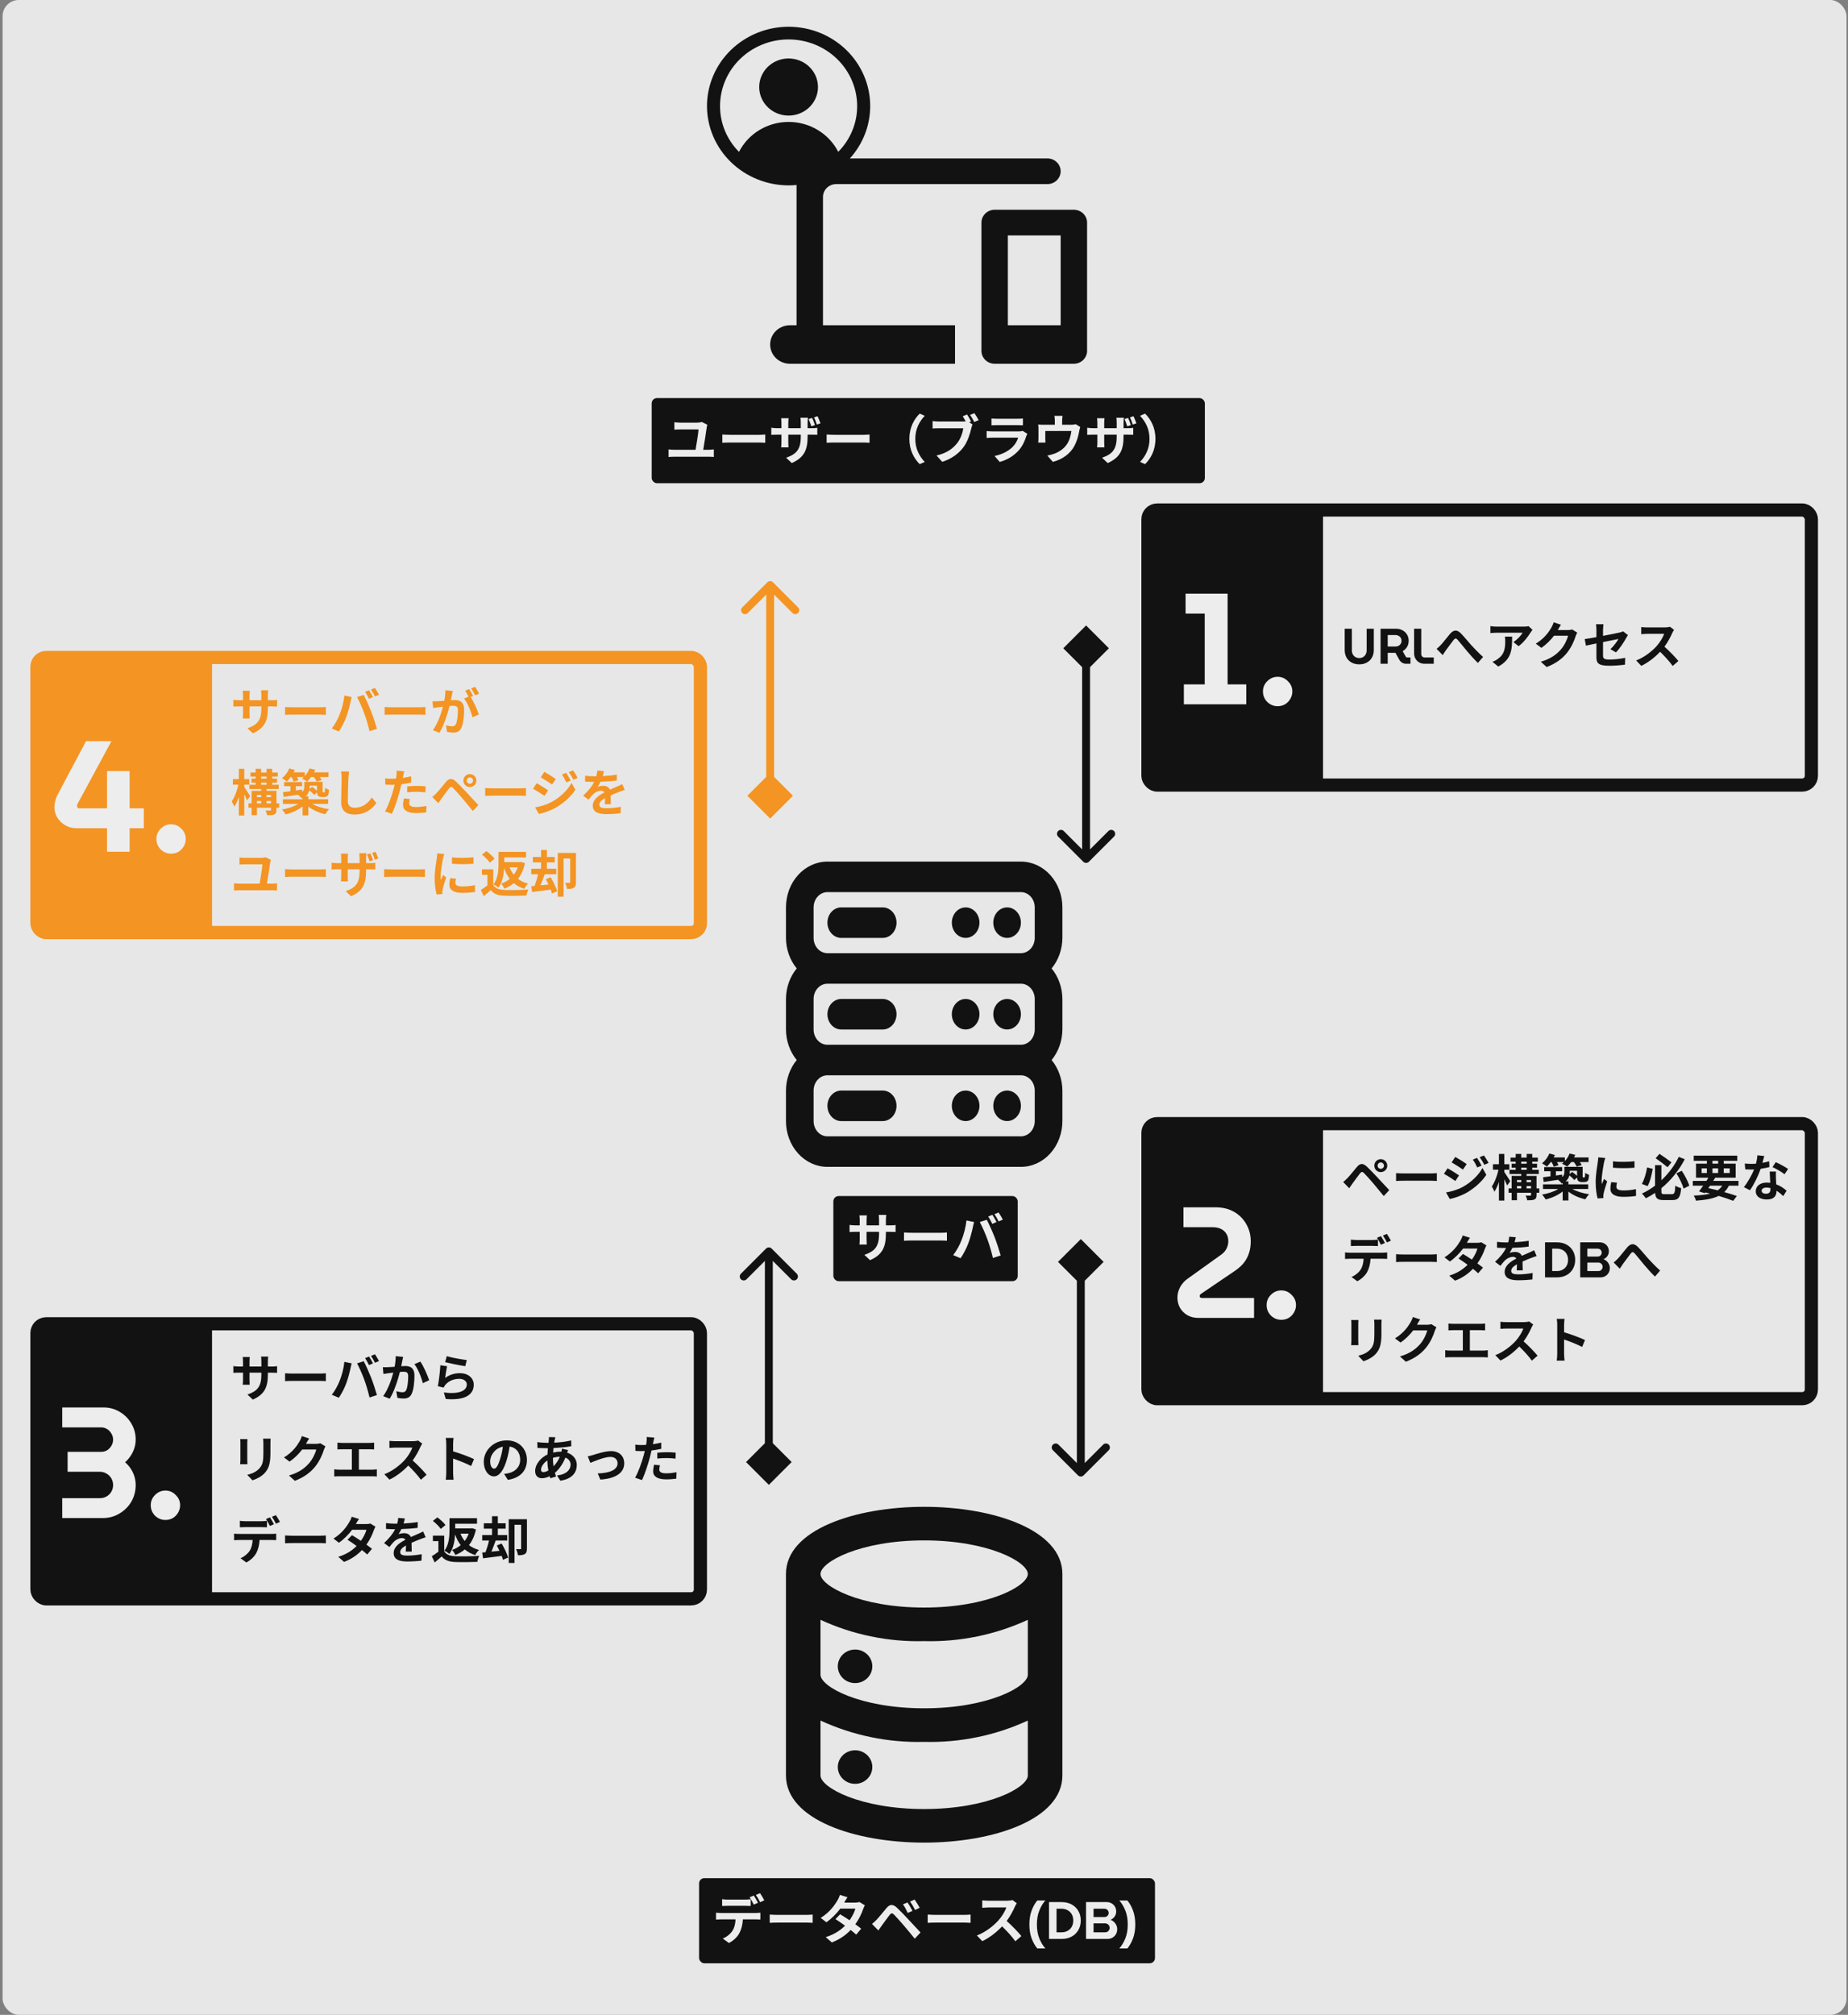 <svg width="456" height="497" viewBox="0 0 456 497" fill="none" xmlns="http://www.w3.org/2000/svg">
<rect x="0" y="0" width="456" height="497" fill="#808080" stroke="none"/>
<rect x="0.633" width="455" height="497" rx="4" fill="#E7E7E7"/>
<g clip-path="url(#clip0_711_15915)">
<path d="M238.274 269.006C237.6 269.006 236.94 269.227 236.379 269.641C235.819 270.054 235.381 270.643 235.123 271.331C234.865 272.019 234.798 272.776 234.929 273.506C235.061 274.236 235.386 274.907 235.863 275.434C236.34 275.96 236.947 276.319 237.609 276.464C238.27 276.61 238.956 276.535 239.579 276.25C240.202 275.965 240.735 275.482 241.11 274.863C241.485 274.244 241.685 273.516 241.685 272.771C241.685 271.773 241.325 270.815 240.686 270.109C240.046 269.403 239.179 269.006 238.274 269.006ZM217.811 269.006H207.58C206.675 269.006 205.808 269.403 205.168 270.109C204.528 270.815 204.169 271.773 204.169 272.771C204.169 273.77 204.528 274.728 205.168 275.434C205.808 276.14 206.675 276.537 207.58 276.537H217.811C218.716 276.537 219.583 276.14 220.223 275.434C220.862 274.728 221.222 273.77 221.222 272.771C221.222 271.773 220.862 270.815 220.223 270.109C219.583 269.403 218.716 269.006 217.811 269.006ZM248.506 269.006C247.831 269.006 247.172 269.227 246.611 269.641C246.05 270.054 245.613 270.643 245.355 271.331C245.097 272.019 245.029 272.776 245.161 273.506C245.292 274.236 245.617 274.907 246.094 275.434C246.571 275.96 247.179 276.319 247.84 276.464C248.502 276.61 249.188 276.535 249.811 276.25C250.434 275.965 250.967 275.482 251.341 274.863C251.716 274.244 251.916 273.516 251.916 272.771C251.916 271.773 251.557 270.815 250.917 270.109C250.278 269.403 249.41 269.006 248.506 269.006ZM238.274 246.415C237.6 246.415 236.94 246.636 236.379 247.05C235.819 247.463 235.381 248.051 235.123 248.739C234.865 249.427 234.798 250.184 234.929 250.915C235.061 251.645 235.386 252.316 235.863 252.843C236.34 253.369 236.947 253.728 237.609 253.873C238.27 254.018 238.956 253.944 239.579 253.659C240.202 253.374 240.735 252.891 241.11 252.272C241.485 251.653 241.685 250.925 241.685 250.18C241.685 249.182 241.325 248.224 240.686 247.518C240.046 246.812 239.179 246.415 238.274 246.415ZM217.811 246.415H207.58C206.675 246.415 205.808 246.812 205.168 247.518C204.528 248.224 204.169 249.182 204.169 250.18C204.169 251.179 204.528 252.137 205.168 252.843C205.808 253.549 206.675 253.945 207.58 253.945H217.811C218.716 253.945 219.583 253.549 220.223 252.843C220.862 252.137 221.222 251.179 221.222 250.18C221.222 249.182 220.862 248.224 220.223 247.518C219.583 246.812 218.716 246.415 217.811 246.415ZM248.506 223.824C247.831 223.824 247.172 224.045 246.611 224.459C246.05 224.872 245.613 225.46 245.355 226.148C245.097 226.836 245.029 227.593 245.161 228.324C245.292 229.054 245.617 229.725 246.094 230.252C246.571 230.778 247.179 231.137 247.84 231.282C248.502 231.427 249.188 231.353 249.811 231.068C250.434 230.783 250.967 230.3 251.341 229.681C251.716 229.062 251.916 228.334 251.916 227.589C251.916 226.591 251.557 225.633 250.917 224.927C250.278 224.221 249.41 223.824 248.506 223.824ZM248.506 246.415C247.831 246.415 247.172 246.636 246.611 247.05C246.05 247.463 245.613 248.051 245.355 248.739C245.097 249.427 245.029 250.184 245.161 250.915C245.292 251.645 245.617 252.316 246.094 252.843C246.571 253.369 247.179 253.728 247.84 253.873C248.502 254.018 249.188 253.944 249.811 253.659C250.434 253.374 250.967 252.891 251.341 252.272C251.716 251.653 251.916 250.925 251.916 250.18C251.916 249.182 251.557 248.224 250.917 247.518C250.278 246.812 249.41 246.415 248.506 246.415ZM262.148 223.824C262.148 220.828 261.07 217.955 259.151 215.837C257.232 213.718 254.63 212.528 251.916 212.528H204.169C201.455 212.528 198.853 213.718 196.934 215.837C195.015 217.955 193.938 220.828 193.938 223.824V231.354C193.953 234.141 194.9 236.823 196.598 238.885C194.9 240.947 193.953 243.629 193.938 246.415V253.945C193.953 256.732 194.9 259.414 196.598 261.476C194.9 263.538 193.953 266.22 193.938 269.006V276.537C193.938 279.532 195.015 282.405 196.934 284.524C198.853 286.642 201.455 287.832 204.169 287.832H251.916C254.63 287.832 257.232 286.642 259.151 284.524C261.07 282.405 262.148 279.532 262.148 276.537V269.006C262.133 266.22 261.185 263.538 259.488 261.476C261.185 259.414 262.133 256.732 262.148 253.945V246.415C262.133 243.629 261.185 240.947 259.488 238.885C261.185 236.823 262.133 234.141 262.148 231.354V223.824ZM255.327 276.537C255.327 277.535 254.967 278.493 254.328 279.199C253.688 279.905 252.821 280.302 251.916 280.302H204.169C203.265 280.302 202.397 279.905 201.757 279.199C201.118 278.493 200.759 277.535 200.759 276.537V269.006C200.759 268.008 201.118 267.05 201.757 266.344C202.397 265.638 203.265 265.241 204.169 265.241H251.916C252.821 265.241 253.688 265.638 254.328 266.344C254.967 267.05 255.327 268.008 255.327 269.006V276.537ZM255.327 253.945C255.327 254.944 254.967 255.902 254.328 256.608C253.688 257.314 252.821 257.711 251.916 257.711H204.169C203.265 257.711 202.397 257.314 201.757 256.608C201.118 255.902 200.759 254.944 200.759 253.945V246.415C200.759 245.417 201.118 244.459 201.757 243.753C202.397 243.047 203.265 242.65 204.169 242.65H251.916C252.821 242.65 253.688 243.047 254.328 243.753C254.967 244.459 255.327 245.417 255.327 246.415V253.945ZM255.327 231.354C255.327 232.353 254.967 233.311 254.328 234.017C253.688 234.723 252.821 235.12 251.916 235.12H204.169C203.265 235.12 202.397 234.723 201.757 234.017C201.118 233.311 200.759 232.353 200.759 231.354V223.824C200.759 222.825 201.118 221.868 201.757 221.162C202.397 220.455 203.265 220.059 204.169 220.059H251.916C252.821 220.059 253.688 220.455 254.328 221.162C254.967 221.868 255.327 222.825 255.327 223.824V231.354ZM238.274 223.824C237.6 223.824 236.94 224.045 236.379 224.459C235.819 224.872 235.381 225.46 235.123 226.148C234.865 226.836 234.798 227.593 234.929 228.324C235.061 229.054 235.386 229.725 235.863 230.252C236.34 230.778 236.947 231.137 237.609 231.282C238.27 231.427 238.956 231.353 239.579 231.068C240.202 230.783 240.735 230.3 241.11 229.681C241.485 229.062 241.685 228.334 241.685 227.589C241.685 226.591 241.325 225.633 240.686 224.927C240.046 224.221 239.179 223.824 238.274 223.824ZM217.811 223.824H207.58C206.675 223.824 205.808 224.221 205.168 224.927C204.528 225.633 204.169 226.591 204.169 227.589C204.169 228.588 204.528 229.545 205.168 230.252C205.808 230.958 206.675 231.354 207.58 231.354H217.811C218.716 231.354 219.583 230.958 220.223 230.252C220.862 229.545 221.222 228.588 221.222 227.589C221.222 226.591 220.862 225.633 220.223 224.927C219.583 224.221 218.716 223.824 217.811 223.824Z" fill="#121212"/>
<rect x="205.631" y="295.03" width="45.496" height="21" rx="1.299" fill="#121212"/>
<path d="M218.597 304.288V303.859H219.559C220.247 303.859 220.702 303.872 220.988 303.898V302.17C220.637 302.235 220.247 302.261 219.559 302.261H218.597V300.897C218.597 300.377 218.649 299.948 218.688 299.688H216.83C216.869 299.948 216.908 300.377 216.908 300.897V302.261H213.829V300.975C213.829 300.468 213.868 300.052 213.907 299.805H212.062C212.101 300.195 212.14 300.598 212.14 300.975V302.261H211.036C210.386 302.261 209.853 302.183 209.632 302.144V303.911C209.918 303.885 210.386 303.859 211.036 303.859H212.14V305.626C212.14 306.211 212.101 306.73 212.062 306.99H213.881C213.868 306.73 213.829 306.198 213.829 305.626V303.859H216.908V304.353C216.908 307.549 215.804 308.666 213.296 309.537L214.687 310.849C217.818 309.472 218.597 307.51 218.597 304.288ZM223.067 304.015V306.055C223.547 306.016 224.418 305.99 225.158 305.99H232.135C232.681 305.99 233.344 306.042 233.655 306.055V304.015C233.318 304.041 232.746 304.093 232.135 304.093H225.158C224.483 304.093 223.534 304.054 223.067 304.015ZM244.871 299.662L243.845 300.091C244.195 300.585 244.585 301.364 244.858 301.897L245.897 301.442C245.651 300.962 245.196 300.143 244.871 299.662ZM246.404 299.078L245.378 299.506C245.728 299.987 246.157 300.754 246.417 301.286L247.456 300.845C247.223 300.39 246.742 299.571 246.404 299.078ZM237.231 305.99C236.79 307.133 236.023 308.536 235.205 309.602L237.024 310.368C237.712 309.394 238.479 307.913 238.946 306.652C239.401 305.444 239.869 303.651 240.051 302.742C240.103 302.456 240.246 301.819 240.363 301.442L238.466 301.053C238.31 302.703 237.816 304.535 237.231 305.99ZM243.65 305.717C244.169 307.12 244.637 308.757 245.001 310.303L246.924 309.68C246.56 308.393 245.871 306.314 245.417 305.145C244.923 303.885 244.026 301.884 243.494 300.884L241.766 301.442C242.311 302.43 243.156 304.353 243.65 305.717Z" fill="#EDEDED"/>
<path d="M203.072 48.576C203.072 46.835 204.539 45.411 206.331 45.411H258.464C260.256 45.411 261.722 43.986 261.722 42.245C261.722 40.504 260.256 39.08 258.464 39.08H203.072C199.488 39.08 196.556 41.928 196.556 45.411V80.231H194.927C192.222 80.231 190.039 82.352 190.039 84.98C190.039 87.607 192.222 89.728 194.927 89.728H235.656V80.231H203.072V48.576ZM264.981 51.742H245.431C243.639 51.742 242.172 53.166 242.172 54.907V86.562C242.172 88.303 243.639 89.728 245.431 89.728H264.981C266.773 89.728 268.239 88.303 268.239 86.562V54.907C268.239 53.166 266.773 51.742 264.981 51.742ZM261.722 80.231H248.689V58.073H261.722V80.231Z" fill="#121212"/>
<path d="M194.587 6.598C189.248 6.604 184.13 8.667 180.354 12.335C176.579 16.003 174.455 20.976 174.449 26.163C174.458 31.349 176.583 36.32 180.358 39.988C184.132 43.655 189.249 45.719 194.587 45.728C199.928 45.728 205.051 43.666 208.827 39.997C212.604 36.328 214.726 31.352 214.726 26.163C214.726 20.974 212.604 15.998 208.827 12.329C205.051 8.66 199.928 6.598 194.587 6.598ZM206.837 37.452C205.705 35.236 203.959 33.371 201.795 32.068C199.631 30.765 197.135 30.075 194.589 30.076C192.043 30.077 189.548 30.77 187.386 32.075C185.223 33.381 183.479 35.248 182.35 37.465C179.339 34.431 177.661 30.378 177.671 26.163C177.671 21.804 179.454 17.624 182.626 14.542C185.798 11.46 190.101 9.729 194.587 9.729C199.074 9.729 203.377 11.46 206.549 14.542C209.721 17.624 211.504 21.804 211.504 26.163C211.514 30.372 209.84 34.42 206.837 37.452ZM194.587 14.424C193.154 14.424 191.752 14.837 190.56 15.611C189.367 16.385 188.438 17.485 187.89 18.772C187.341 20.059 187.197 21.475 187.477 22.842C187.757 24.208 188.447 25.463 189.461 26.448C190.475 27.433 191.767 28.104 193.173 28.375C194.579 28.647 196.037 28.508 197.362 27.975C198.687 27.442 199.819 26.539 200.615 25.381C201.412 24.222 201.837 22.861 201.837 21.468C201.837 20.543 201.65 19.627 201.285 18.772C200.921 17.918 200.387 17.141 199.714 16.487C199.041 15.833 198.241 15.314 197.362 14.96C196.482 14.607 195.54 14.424 194.587 14.424Z" fill="#121212"/>
<rect x="160.807" y="98.195" width="136.496" height="21" rx="1.299" fill="#121212"/>
<path d="M174.527 104.763L173.175 104.087C172.954 104.178 172.305 104.256 171.967 104.256H167.861C167.42 104.256 166.822 104.204 166.406 104.152V105.984C166.874 105.945 167.355 105.932 167.874 105.932H172.357C172.331 106.777 171.876 109.531 171.629 110.947H166.263C165.861 110.947 165.393 110.908 164.977 110.843V112.727C165.419 112.688 165.874 112.662 166.263 112.662H174.929C175.228 112.662 175.774 112.675 176.138 112.727V110.843C175.8 110.882 175.384 110.947 174.929 110.947H173.526C173.773 109.492 174.241 106.53 174.397 105.348C174.41 105.244 174.475 104.945 174.527 104.763ZM178.242 107.18V109.219C178.723 109.18 179.594 109.154 180.334 109.154H187.311C187.857 109.154 188.519 109.206 188.831 109.219V107.18C188.493 107.206 187.922 107.258 187.311 107.258H180.334C179.659 107.258 178.71 107.219 178.242 107.18ZM200.401 103.087L199.53 103.373C199.777 103.893 200.011 104.607 200.193 105.153L201.089 104.867C200.946 104.36 200.647 103.607 200.401 103.087ZM201.739 102.671L200.855 102.957C201.128 103.464 201.375 104.165 201.557 104.724L202.453 104.438C202.284 103.944 201.986 103.191 201.739 102.671ZM199.283 107.647V107.219H200.258C200.933 107.219 201.388 107.232 201.674 107.258V105.53C201.323 105.595 200.933 105.62 200.245 105.62H199.283V104.256C199.283 103.737 199.335 103.321 199.374 103.048H197.516C197.555 103.308 197.594 103.737 197.594 104.256V105.62H194.515V104.347C194.515 103.828 194.567 103.412 194.593 103.165H192.748C192.787 103.568 192.826 103.957 192.826 104.334V105.62H191.722C191.072 105.62 190.552 105.543 190.318 105.504V107.271C190.604 107.258 191.072 107.219 191.722 107.219H192.826V108.986C192.826 109.57 192.787 110.09 192.748 110.35H194.567C194.554 110.09 194.515 109.57 194.515 108.986V107.219H197.594V107.712C197.594 110.908 196.49 112.026 193.982 112.909L195.373 114.221C198.517 112.831 199.283 110.869 199.283 107.647ZM203.974 107.18V109.219C204.454 109.18 205.325 109.154 206.065 109.154H213.042C213.588 109.154 214.251 109.206 214.562 109.219V107.18C214.225 107.206 213.653 107.258 213.042 107.258H206.065C205.39 107.258 204.441 107.219 203.974 107.18ZM224.385 108.258C224.385 111.038 225.541 113.117 226.944 114.494L228.178 113.949C226.879 112.545 225.853 110.753 225.853 108.258C225.853 105.763 226.879 103.97 228.178 102.567L226.944 102.022C225.541 103.399 224.385 105.478 224.385 108.258ZM238.624 102.242L237.559 102.684C237.806 103.061 238.066 103.516 238.286 103.944C238.053 103.97 237.832 103.97 237.676 103.97H231.66C231.232 103.97 230.491 103.918 230.114 103.867V105.698C230.452 105.672 231.063 105.646 231.66 105.646H237.702C237.533 106.764 237.039 108.232 236.182 109.31C235.129 110.636 233.661 111.766 231.089 112.364L232.505 113.923C234.831 113.169 236.559 111.883 237.728 110.324C238.819 108.882 239.378 106.868 239.69 105.595C239.755 105.322 239.846 104.945 239.976 104.698L239.144 104.152L239.625 103.957C239.391 103.49 238.962 102.736 238.624 102.242ZM240.443 101.918L239.365 102.346C239.716 102.827 240.118 103.568 240.404 104.1L241.483 103.633C241.236 103.178 240.768 102.385 240.443 101.918ZM244.653 103.23V104.906C245.03 104.88 245.588 104.867 246.004 104.867H250.98C251.448 104.867 252.058 104.88 252.409 104.906V103.23C252.045 103.282 251.409 103.295 251.006 103.295H246.004C245.562 103.295 245.017 103.282 244.653 103.23ZM253.501 106.998L252.344 106.283C252.162 106.361 251.812 106.413 251.396 106.413H244.965C244.562 106.413 244.003 106.374 243.457 106.335V108.024C244.003 107.972 244.653 107.959 244.965 107.959H251.24C251.006 108.687 250.603 109.492 249.902 110.207C248.914 111.22 247.355 112.078 245.406 112.48L246.693 113.949C248.356 113.481 250.019 112.597 251.331 111.142C252.305 110.064 252.864 108.804 253.254 107.543C253.306 107.4 253.41 107.167 253.501 106.998ZM262.18 102.58H260.179C260.27 103.139 260.283 103.412 260.283 103.776V104.776H257.502C257.009 104.776 256.619 104.763 256.177 104.711C256.229 105.023 256.242 105.543 256.242 105.828V108.076C256.242 108.427 256.216 108.843 256.177 109.167H257.97C257.944 108.908 257.931 108.505 257.931 108.206V106.309H264.375C264.219 107.465 263.882 108.7 263.219 109.648C262.491 110.701 261.348 111.467 260.27 111.87C259.737 112.078 259.022 112.273 258.438 112.377L259.789 113.936C262.102 113.338 264.05 111.961 265.09 110.038C265.726 108.856 266.077 107.608 266.298 106.361C266.35 106.101 266.454 105.607 266.558 105.322L265.428 104.633C265.207 104.711 264.895 104.776 264.349 104.776H262.089V103.776C262.089 103.412 262.115 103.139 262.18 102.58ZM278.355 103.087L277.485 103.373C277.731 103.893 277.965 104.607 278.147 105.153L279.044 104.867C278.901 104.36 278.602 103.607 278.355 103.087ZM279.693 102.671L278.81 102.957C279.083 103.464 279.33 104.165 279.511 104.724L280.408 104.438C280.239 103.944 279.94 103.191 279.693 102.671ZM277.238 107.647V107.219H278.212C278.888 107.219 279.343 107.232 279.628 107.258V105.53C279.278 105.595 278.888 105.62 278.199 105.62H277.238V104.256C277.238 103.737 277.29 103.321 277.329 103.048H275.471C275.51 103.308 275.549 103.737 275.549 104.256V105.62H272.47V104.347C272.47 103.828 272.522 103.412 272.548 103.165H270.703C270.742 103.568 270.781 103.957 270.781 104.334V105.62H269.676C269.027 105.62 268.507 105.543 268.273 105.504V107.271C268.559 107.258 269.027 107.219 269.676 107.219H270.781V108.986C270.781 109.57 270.742 110.09 270.703 110.35H272.522C272.509 110.09 272.47 109.57 272.47 108.986V107.219H275.549V107.712C275.549 110.908 274.444 112.026 271.937 112.909L273.327 114.221C276.471 112.831 277.238 110.869 277.238 107.647ZM285.111 108.258C285.111 105.478 283.955 103.399 282.552 102.022L281.317 102.567C282.617 103.97 283.643 105.763 283.643 108.258C283.643 110.753 282.617 112.545 281.317 113.949L282.552 114.494C283.955 113.117 285.111 111.038 285.111 108.258Z" fill="#EDEDED"/>
<path d="M210.988 431.74C210.145 431.74 209.321 431.983 208.62 432.438C207.919 432.893 207.372 433.54 207.049 434.297C206.727 435.054 206.642 435.886 206.807 436.69C206.971 437.493 207.377 438.231 207.974 438.81C208.57 439.39 209.329 439.784 210.156 439.944C210.983 440.104 211.841 440.022 212.62 439.708C213.399 439.395 214.064 438.864 214.533 438.183C215.001 437.502 215.251 436.701 215.251 435.882C215.251 434.783 214.802 433.73 214.003 432.953C213.203 432.176 212.119 431.74 210.988 431.74V431.74ZM228.041 371.686C210.988 371.686 193.936 377.36 193.936 388.252V437.953C193.936 448.845 210.988 454.519 228.041 454.519C245.093 454.519 262.146 448.845 262.146 437.953V388.252C262.146 377.36 245.093 371.686 228.041 371.686ZM253.619 437.953C253.619 440.893 243.9 446.236 228.041 446.236C212.182 446.236 202.462 440.893 202.462 437.953V424.409C210.443 428.095 219.207 429.898 228.041 429.669C236.874 429.898 245.639 428.095 253.619 424.409V437.953ZM253.619 413.103C253.619 416.043 243.9 421.386 228.041 421.386C212.182 421.386 202.462 416.043 202.462 413.103V399.559C210.443 403.245 219.207 405.047 228.041 404.819C236.874 405.047 245.639 403.245 253.619 399.559V413.103ZM228.041 396.536C212.182 396.536 202.462 391.193 202.462 388.252C202.462 385.312 212.182 379.969 228.041 379.969C243.9 379.969 253.619 385.312 253.619 388.252C253.619 391.193 243.9 396.536 228.041 396.536ZM210.988 406.89C210.145 406.89 209.321 407.133 208.62 407.588C207.919 408.043 207.372 408.69 207.049 409.447C206.727 410.204 206.642 411.036 206.807 411.84C206.971 412.643 207.377 413.381 207.974 413.96C208.57 414.54 209.329 414.934 210.156 415.094C210.983 415.254 211.841 415.172 212.62 414.858C213.399 414.545 214.064 414.014 214.533 413.333C215.001 412.652 215.251 411.851 215.251 411.032C215.251 409.933 214.802 408.88 214.003 408.103C213.203 407.326 212.119 406.89 210.988 406.89V406.89Z" fill="#121212"/>
<rect x="172.498" y="463.282" width="112.496" height="21" rx="1.299" fill="#121212"/>
<path d="M178.189 468.473V470.149C178.578 470.123 179.137 470.11 179.579 470.11H183.827C184.282 470.11 184.789 470.123 185.231 470.149V468.473C184.789 468.538 184.269 468.577 183.827 468.577H179.579C179.137 468.577 178.604 468.538 178.189 468.473ZM176.682 471.799V473.501C177.045 473.475 177.552 473.449 177.929 473.449H181.502C181.45 474.54 181.229 475.515 180.696 476.32C180.177 477.087 179.267 477.827 178.345 478.178L179.865 479.283C181.021 478.698 182.021 477.698 182.476 476.788C182.944 475.879 183.23 474.787 183.308 473.449H186.439C186.803 473.449 187.296 473.462 187.621 473.488V471.799C187.283 471.851 186.712 471.877 186.439 471.877H177.929C177.526 471.877 177.071 471.851 176.682 471.799ZM186.01 467.576L184.971 468.005C185.322 468.499 185.724 469.278 185.997 469.811L187.037 469.356C186.79 468.876 186.335 468.057 186.01 467.576ZM187.543 466.992L186.517 467.421C186.868 467.914 187.283 468.668 187.556 469.213L188.596 468.759C188.362 468.304 187.881 467.485 187.543 466.992ZM189.934 472.267V474.307C190.415 474.268 191.285 474.242 192.026 474.242H199.003C199.548 474.242 200.211 474.294 200.523 474.307V472.267C200.185 472.293 199.613 472.345 199.003 472.345H192.026C191.35 472.345 190.402 472.306 189.934 472.267ZM209.124 467.992L207.24 467.408C207.123 467.849 206.85 468.447 206.642 468.759C205.992 469.889 204.784 471.669 202.51 473.085L203.914 474.164C205.226 473.254 206.434 472.007 207.344 470.799H211.06C210.865 471.604 210.306 472.734 209.63 473.67C208.812 473.124 207.993 472.592 207.305 472.202L206.148 473.384C206.811 473.8 207.668 474.384 208.513 475.008C207.435 476.086 205.992 477.139 203.745 477.827L205.252 479.14C207.279 478.373 208.76 477.269 209.903 476.06C210.436 476.489 210.917 476.892 211.267 477.217L212.502 475.749C212.125 475.437 211.618 475.06 211.06 474.657C211.982 473.358 212.632 471.968 212.982 470.915C213.099 470.591 213.268 470.24 213.411 469.993L212.086 469.175C211.8 469.265 211.358 469.317 210.956 469.317H208.318C208.474 469.032 208.799 468.447 209.124 467.992ZM223.935 469.278L222.805 469.746C223.285 470.409 223.61 471.045 223.987 471.864L225.156 471.357C224.87 470.76 224.299 469.811 223.935 469.278ZM225.676 468.564L224.559 469.071C225.039 469.72 225.39 470.318 225.806 471.136L226.936 470.591C226.637 470.006 226.053 469.084 225.676 468.564ZM215.178 474.579L216.737 476.19C216.971 475.853 217.283 475.398 217.582 474.982C218.101 474.281 219.024 472.994 219.531 472.345C219.907 471.877 220.18 471.851 220.596 472.267C221.064 472.747 222.22 474.008 222.974 474.904C223.74 475.801 224.844 477.139 225.715 478.217L227.144 476.684C226.144 475.619 224.818 474.177 223.948 473.254C223.168 472.41 222.168 471.37 221.298 470.552C220.284 469.603 219.518 469.746 218.751 470.656C217.855 471.721 216.841 472.994 216.256 473.592C215.854 473.982 215.568 474.268 215.178 474.579ZM228.911 472.267V474.307C229.392 474.268 230.262 474.242 231.003 474.242H237.98C238.525 474.242 239.188 474.294 239.5 474.307V472.267C239.162 472.293 238.59 472.345 237.98 472.345H231.003C230.327 472.345 229.379 472.306 228.911 472.267ZM250.897 469.473L249.831 468.681C249.572 468.772 249.052 468.85 248.493 468.85H243.907C243.517 468.85 242.725 468.811 242.374 468.759V470.604C242.647 470.591 243.361 470.513 243.907 470.513H248.311C248.025 471.435 247.233 472.721 246.375 473.696C245.154 475.06 243.14 476.645 241.049 477.425L242.387 478.828C244.167 477.983 245.895 476.632 247.272 475.177C248.493 476.359 249.702 477.685 250.546 478.854L252.027 477.568C251.261 476.632 249.689 474.969 248.402 473.852C249.273 472.682 250 471.292 250.442 470.279C250.559 470.019 250.793 469.616 250.897 469.473ZM255.951 480.621C255.397 479.954 254.933 479.131 254.561 478.152C254.188 477.165 254.002 476.017 254.002 474.709C254.002 473.401 254.188 472.254 254.561 471.266C254.933 470.279 255.397 469.456 255.951 468.798H257.939C257.35 469.456 256.856 470.279 256.458 471.266C256.059 472.254 255.86 473.401 255.86 474.709C255.86 476.017 256.059 477.165 256.458 478.152C256.856 479.131 257.35 479.954 257.939 480.621H255.951ZM258.848 478.282V469.187H261.914C262.884 469.187 263.724 469.382 264.435 469.772C265.145 470.162 265.695 470.699 266.085 471.383C266.483 472.067 266.682 472.851 266.682 473.735C266.682 474.618 266.483 475.402 266.085 476.086C265.695 476.771 265.145 477.308 264.435 477.698C263.724 478.087 262.884 478.282 261.914 478.282H258.848ZM260.706 476.645H261.914C262.477 476.645 262.975 476.528 263.408 476.294C263.85 476.06 264.196 475.727 264.448 475.294C264.699 474.852 264.824 474.332 264.824 473.735C264.824 473.129 264.699 472.609 264.448 472.176C264.196 471.743 263.85 471.409 263.408 471.175C262.975 470.941 262.477 470.825 261.914 470.825H260.706V476.645ZM267.983 478.282V469.187H273.089C273.522 469.187 273.912 469.287 274.259 469.486C274.614 469.677 274.895 469.945 275.103 470.292C275.32 470.638 275.428 471.05 275.428 471.526C275.428 471.829 275.367 472.119 275.246 472.397C275.125 472.665 274.96 472.899 274.752 473.098C274.544 473.297 274.302 473.453 274.025 473.566C274.345 473.67 274.627 473.839 274.869 474.073C275.12 474.298 275.315 474.566 275.454 474.878C275.601 475.181 275.675 475.51 275.675 475.866C275.675 476.351 275.562 476.775 275.337 477.139C275.12 477.503 274.83 477.784 274.466 477.983C274.103 478.183 273.696 478.282 273.245 478.282H267.983ZM269.841 476.645H272.712C272.92 476.645 273.107 476.598 273.271 476.502C273.436 476.398 273.566 476.264 273.661 476.099C273.765 475.926 273.817 475.74 273.817 475.541C273.817 475.333 273.765 475.147 273.661 474.982C273.566 474.818 273.436 474.688 273.271 474.592C273.107 474.488 272.92 474.436 272.712 474.436H269.841V476.645ZM269.841 472.877H272.544C272.734 472.877 272.907 472.834 273.063 472.747C273.219 472.652 273.34 472.527 273.427 472.371C273.522 472.215 273.57 472.042 273.57 471.851C273.57 471.66 273.522 471.487 273.427 471.331C273.34 471.175 273.219 471.054 273.063 470.967C272.907 470.872 272.734 470.825 272.544 470.825H269.841V472.877ZM276.196 480.621C276.785 479.954 277.279 479.131 277.677 478.152C278.076 477.165 278.275 476.017 278.275 474.709C278.275 473.401 278.076 472.254 277.677 471.266C277.279 470.279 276.785 469.456 276.196 468.798H278.184C278.738 469.456 279.202 470.279 279.574 471.266C279.947 472.254 280.133 473.401 280.133 474.709C280.133 476.017 279.947 477.165 279.574 478.152C279.202 479.131 278.738 479.954 278.184 480.621H276.196Z" fill="#EDEDED"/>
<rect width="42.875" height="67.197" transform="translate(9.445 162.508)" fill="#F39423"/>
<path d="M26.408 210.106V204.298H18.885C17.898 204.298 16.988 204.065 16.157 203.597C15.325 203.129 14.663 202.505 14.169 201.726C13.675 200.946 13.428 200.089 13.428 199.153C13.428 198.634 13.493 198.114 13.623 197.594C13.753 197.075 13.922 196.607 14.13 196.191L21.224 182.822H27.499L19.197 198.179C19.119 198.335 19.067 198.452 19.041 198.53C19.015 198.608 19.002 198.712 19.002 198.842C19.002 198.998 19.054 199.127 19.158 199.231C19.262 199.335 19.405 199.387 19.587 199.387H26.408V190.189H31.982V199.387H35.489V204.298H31.982V210.106H26.408ZM42.214 210.574C41.227 210.574 40.369 210.223 39.642 209.521C38.94 208.794 38.589 207.936 38.589 206.949C38.589 205.961 38.94 205.117 39.642 204.415C40.369 203.688 41.227 203.324 42.214 203.324C43.202 203.324 44.046 203.688 44.748 204.415C45.475 205.117 45.839 205.961 45.839 206.949C45.839 207.599 45.67 208.209 45.332 208.781C45.021 209.327 44.592 209.768 44.046 210.106C43.501 210.418 42.89 210.574 42.214 210.574Z" fill="#EDEDED"/>
<path d="M66.1 174.651V174.243H67.013C67.667 174.243 68.099 174.256 68.371 174.28V172.639C68.037 172.7 67.667 172.725 67.013 172.725H66.1V171.429C66.1 170.935 66.149 170.528 66.186 170.281H64.421C64.458 170.528 64.495 170.935 64.495 171.429V172.725H61.57V171.503C61.57 171.022 61.607 170.627 61.644 170.392H59.891C59.928 170.763 59.965 171.145 59.965 171.503V172.725H58.916C58.299 172.725 57.793 172.651 57.583 172.614V174.293C57.855 174.268 58.299 174.243 58.916 174.243H59.965V175.922C59.965 176.477 59.928 176.971 59.891 177.218H61.619C61.607 176.971 61.57 176.465 61.57 175.922V174.243H64.495V174.712C64.495 177.749 63.446 178.81 61.064 179.637L62.384 180.884C65.359 179.575 66.1 177.712 66.1 174.651ZM70.346 174.391V176.329C70.802 176.292 71.629 176.267 72.333 176.267H78.961C79.479 176.267 80.109 176.317 80.405 176.329V174.391C80.084 174.416 79.541 174.465 78.961 174.465H72.333C71.691 174.465 70.79 174.428 70.346 174.391ZM91.06 170.257L90.085 170.664C90.418 171.133 90.788 171.873 91.047 172.379L92.035 171.947C91.8 171.491 91.368 170.713 91.06 170.257ZM92.516 169.701L91.541 170.108C91.874 170.565 92.282 171.293 92.528 171.799L93.516 171.38C93.294 170.948 92.837 170.17 92.516 169.701ZM83.802 176.267C83.382 177.354 82.654 178.687 81.877 179.699L83.605 180.427C84.259 179.501 84.987 178.094 85.431 176.897C85.863 175.749 86.308 174.046 86.481 173.182C86.53 172.91 86.666 172.305 86.777 171.947L84.975 171.577C84.826 173.145 84.358 174.885 83.802 176.267ZM89.899 176.008C90.393 177.341 90.838 178.896 91.183 180.365L93.01 179.773C92.664 178.551 92.01 176.576 91.578 175.465C91.109 174.268 90.257 172.367 89.751 171.417L88.11 171.947C88.628 172.886 89.43 174.712 89.899 176.008ZM94.911 174.391V176.329C95.367 176.292 96.194 176.267 96.898 176.267H103.526C104.044 176.267 104.674 176.317 104.97 176.329V174.391C104.649 174.416 104.106 174.465 103.526 174.465H96.898C96.256 174.465 95.355 174.428 94.911 174.391ZM111.734 170.442L109.895 170.257C109.919 171.034 109.808 171.935 109.636 172.861C109.006 172.923 108.426 172.96 108.043 172.972C107.587 172.984 107.179 173.009 106.723 172.972L106.871 174.651C107.253 174.589 107.895 174.502 108.253 174.441C108.475 174.416 108.87 174.367 109.315 174.317C108.858 176.008 108.006 178.501 106.809 180.118L108.414 180.76C109.549 178.946 110.463 176.021 110.932 174.144C111.289 174.12 111.598 174.095 111.796 174.095C112.561 174.095 112.993 174.231 112.993 175.218C112.993 176.44 112.82 177.934 112.487 178.637C112.289 179.045 111.981 179.168 111.561 179.168C111.24 179.168 110.524 179.045 110.055 178.909L110.314 180.538C110.734 180.624 111.327 180.711 111.796 180.711C112.734 180.711 113.412 180.439 113.82 179.575C114.351 178.501 114.523 176.502 114.523 175.046C114.523 173.268 113.598 172.688 112.289 172.688C112.03 172.688 111.672 172.713 111.252 172.737C111.339 172.293 111.438 171.836 111.512 171.466C111.573 171.158 111.66 170.763 111.734 170.442ZM117.226 169.417L116.239 169.812C116.585 170.281 116.98 171.009 117.239 171.515L118.214 171.096C118.004 170.664 117.547 169.886 117.226 169.417ZM115.758 169.973L114.783 170.38C115.066 170.775 115.375 171.367 115.622 171.836L114.511 172.318C115.387 173.404 116.264 175.576 116.585 176.946L118.152 176.23C117.806 175.132 116.881 173.071 116.14 171.923L116.745 171.664C116.51 171.207 116.066 170.429 115.758 169.973ZM61.73 196.379C61.533 196.033 60.619 194.614 60.274 194.132V193.552H61.508V192.194H60.274V189.652H58.941V192.194H57.46V193.552H58.83C58.521 195.008 57.867 196.724 57.176 197.687C57.386 198.02 57.682 198.576 57.818 198.983C58.237 198.366 58.62 197.502 58.941 196.551V201.168H60.274V195.91C60.545 196.465 60.817 197.045 60.977 197.428L61.73 196.379ZM65.766 198.168V197.576H66.865V198.168H65.766ZM63.397 197.576H64.446V198.168H63.397V197.576ZM64.446 196.095V196.625H63.397V196.095H64.446ZM66.865 196.095V196.625H65.766V196.095H66.865ZM64.433 193.058H65.791V193.577H64.433V193.058ZM64.433 191.565H65.791V192.071H64.433V191.565ZM68.889 198.168H68.223V195.083H65.766V194.614H68.766V193.577H67.161V193.058H68.346V192.071H67.161V191.565H68.543V190.553H67.161V189.652H65.791V190.553H64.433V189.652H63.076V190.553H61.804V191.565H63.076V192.071H62.063V193.058H63.076V193.577H61.545V194.614H64.446V195.083H62.076V198.168H61.323V199.242H62.076V201.081H63.397V199.242H66.865V199.76C66.865 199.909 66.816 199.946 66.655 199.946C66.507 199.946 66.001 199.958 65.544 199.933C65.705 200.267 65.865 200.748 65.927 201.093C66.704 201.093 67.284 201.081 67.692 200.896C68.099 200.699 68.223 200.39 68.223 199.773V199.242H68.889V198.168ZM71.925 191.664C72.148 192.046 72.37 192.478 72.456 192.787L73.641 192.441C73.567 192.231 73.419 191.947 73.258 191.664H74.986C74.826 191.812 74.665 191.947 74.505 192.071C74.851 192.219 75.493 192.552 75.789 192.774C76.122 192.478 76.455 192.096 76.764 191.664H77.443C77.727 192.034 77.998 192.478 78.121 192.774L79.368 192.416C79.269 192.207 79.097 191.935 78.899 191.664H81.059V190.516H77.48C77.591 190.306 77.689 190.096 77.776 189.886L76.381 189.553C76.122 190.232 75.702 190.898 75.209 191.429V190.516H72.456C72.567 190.318 72.666 190.121 72.752 189.923L71.382 189.553C71.012 190.466 70.321 191.38 69.58 191.972C69.913 192.145 70.494 192.54 70.765 192.774C71.086 192.478 71.419 192.096 71.728 191.664H71.925ZM78.22 193.811V195.058C77.887 194.737 77.406 194.379 77.011 194.095L76.394 194.626C76.406 194.453 76.418 194.293 76.418 194.12V193.811H78.22ZM80.973 198.304V197.156H76.085V196.416H75.381C75.924 195.996 76.208 195.478 76.332 194.947C76.788 195.317 77.282 195.774 77.529 196.095L78.233 195.465C78.257 195.934 78.344 196.132 78.504 196.304C78.714 196.514 79.047 196.601 79.356 196.601H79.961C80.17 196.601 80.442 196.564 80.615 196.477C80.8 196.379 80.936 196.218 81.022 195.996C81.096 195.798 81.145 195.292 81.183 194.823C80.886 194.712 80.454 194.515 80.232 194.317C80.22 194.712 80.207 195.033 80.183 195.169C80.158 195.317 80.121 195.391 80.084 195.416C80.047 195.453 79.998 195.453 79.936 195.453H79.738C79.689 195.453 79.652 195.44 79.627 195.391C79.59 195.354 79.603 195.231 79.603 195.021V192.848H75.085V194.083C75.085 194.527 74.999 194.971 74.567 195.366L74.53 194.762L72.999 194.984V193.922H74.542V192.91H70.111V193.922H71.666V195.169C70.975 195.268 70.346 195.354 69.827 195.416L69.988 196.576C70.987 196.416 72.246 196.23 73.53 196.033C73.814 196.243 74.27 196.699 74.431 196.946C74.517 196.909 74.591 196.885 74.665 196.848V197.156H69.815V198.304H73.592C72.555 198.946 71.024 199.452 69.58 199.686C69.876 199.983 70.272 200.538 70.481 200.884C71.987 200.526 73.542 199.822 74.665 198.921V201.143H76.085V198.946C77.221 199.847 78.763 200.526 80.257 200.847C80.467 200.489 80.886 199.909 81.195 199.6C79.701 199.39 78.121 198.921 77.06 198.304H80.973ZM86.132 190.318L84.145 190.294C84.256 190.787 84.305 191.38 84.305 191.96C84.305 193.021 84.182 196.267 84.182 197.921C84.182 200.032 85.49 200.921 87.514 200.921C90.329 200.921 92.081 199.267 92.871 198.082L91.748 196.724C90.859 198.069 89.563 199.242 87.527 199.242C86.564 199.242 85.823 198.835 85.823 197.588C85.823 196.058 85.922 193.293 85.972 191.96C85.996 191.466 86.058 190.837 86.132 190.318ZM101.141 197.094L99.672 196.946C99.573 197.44 99.45 198.032 99.45 198.6C99.45 199.847 100.573 200.563 102.647 200.563C103.634 200.563 104.473 200.476 105.165 200.39L105.226 198.81C104.338 198.971 103.486 199.069 102.659 199.069C101.338 199.069 100.968 198.662 100.968 198.119C100.968 197.847 101.042 197.44 101.141 197.094ZM99.746 190.257L97.858 190.108C97.895 190.392 97.87 190.898 97.821 191.355C97.796 191.552 97.759 191.787 97.71 192.059C97.327 192.083 96.957 192.096 96.599 192.096C96.093 192.096 95.673 192.071 95.043 191.997L95.081 193.54C95.513 193.564 95.981 193.589 96.574 193.589C96.833 193.589 97.105 193.577 97.389 193.564C97.314 193.922 97.216 194.268 97.129 194.601C96.673 196.329 95.735 198.921 94.994 200.155L96.71 200.736C97.401 199.267 98.228 196.749 98.672 195.021C98.808 194.515 98.931 193.972 99.043 193.441C99.87 193.342 100.709 193.206 101.449 193.034V191.491C100.771 191.651 100.079 191.787 99.388 191.886C99.425 191.713 99.462 191.552 99.487 191.417C99.536 191.145 99.647 190.59 99.746 190.257ZM100.474 193.984V195.428C101.252 195.342 102.017 195.305 102.856 195.305C103.609 195.305 104.362 195.379 104.979 195.453L105.016 193.972C104.288 193.898 103.548 193.861 102.844 193.861C102.054 193.861 101.166 193.922 100.474 193.984ZM115.162 192.552C115.162 192.12 115.508 191.762 115.94 191.762C116.372 191.762 116.73 192.12 116.73 192.552C116.73 192.984 116.372 193.33 115.94 193.33C115.508 193.33 115.162 192.984 115.162 192.552ZM114.348 192.552C114.348 193.441 115.051 194.144 115.94 194.144C116.829 194.144 117.544 193.441 117.544 192.552C117.544 191.664 116.829 190.948 115.94 190.948C115.051 190.948 114.348 191.664 114.348 192.552ZM106.67 196.588L108.152 198.119C108.374 197.798 108.67 197.366 108.954 196.971C109.448 196.304 110.324 195.083 110.805 194.465C111.163 194.021 111.422 193.996 111.817 194.391C112.262 194.848 113.36 196.045 114.076 196.897C114.804 197.749 115.853 199.02 116.68 200.044L118.038 198.588C117.088 197.576 115.829 196.206 115.002 195.329C114.261 194.527 113.311 193.54 112.484 192.762C111.521 191.861 110.793 191.997 110.065 192.861C109.213 193.873 108.25 195.083 107.695 195.65C107.312 196.021 107.041 196.292 106.67 196.588ZM119.717 194.391V196.329C120.173 196.292 121 196.267 121.704 196.267H128.332C128.85 196.267 129.48 196.317 129.776 196.329V194.391C129.455 194.416 128.912 194.465 128.332 194.465H121.704C121.062 194.465 120.161 194.428 119.717 194.391ZM139.693 190.627L138.656 191.059C139.101 191.688 139.385 192.219 139.743 192.997L140.816 192.54C140.532 191.972 140.039 191.145 139.693 190.627ZM141.384 190.034L140.335 190.466C140.792 191.083 141.1 191.565 141.495 192.342L142.544 191.873C142.248 191.33 141.767 190.528 141.384 190.034ZM134.324 190.392L133.435 191.75C134.25 192.207 135.534 193.034 136.225 193.515L137.138 192.157C136.496 191.701 135.139 190.837 134.324 190.392ZM132.041 199.156L132.966 200.773C134.053 200.575 135.83 199.958 137.089 199.254C139.101 198.082 140.853 196.527 141.989 194.811L141.039 193.132C140.063 194.897 138.335 196.588 136.237 197.761C134.904 198.501 133.423 198.921 132.041 199.156ZM132.423 193.206L131.535 194.564C132.362 195.008 133.645 195.835 134.349 196.329L135.25 194.947C134.62 194.502 133.263 193.651 132.423 193.206ZM149.024 190.207L147.395 190.071C147.37 190.516 147.284 190.997 147.148 191.491C146.951 191.491 146.741 191.491 146.556 191.491C145.926 191.491 145.013 191.441 144.383 191.343V192.787C145.062 192.836 145.963 192.861 146.469 192.861C146.519 192.861 146.568 192.861 146.63 192.861C146.074 193.972 145.198 195.07 143.902 196.267L145.223 197.255C145.642 196.712 146 196.267 146.371 195.897C146.84 195.44 147.605 195.046 148.296 195.046C148.642 195.046 148.975 195.157 149.16 195.465C147.753 196.193 146.272 197.181 146.272 198.761C146.272 200.353 147.704 200.822 149.641 200.822C150.802 200.822 152.32 200.723 153.134 200.612L153.184 199.02C152.098 199.23 150.728 199.365 149.679 199.365C148.469 199.365 147.889 199.18 147.889 198.501C147.889 197.884 148.383 197.403 149.308 196.872C149.296 197.415 149.284 198.008 149.247 198.378H150.728C150.715 197.81 150.691 196.897 150.678 196.206C151.431 195.86 152.135 195.589 152.69 195.366C153.11 195.206 153.764 194.959 154.159 194.848L153.542 193.416C153.085 193.651 152.653 193.848 152.172 194.058C151.666 194.28 151.147 194.49 150.505 194.786C150.234 194.157 149.617 193.836 148.864 193.836C148.457 193.836 147.79 193.935 147.469 194.083C147.716 193.725 147.963 193.28 148.173 192.824C149.506 192.787 151.024 192.688 152.196 192.515L152.209 191.083C151.123 191.269 149.888 191.38 148.716 191.441C148.876 190.923 148.963 190.516 149.024 190.207ZM66.816 212.096L65.532 211.454C65.322 211.54 64.705 211.614 64.384 211.614H60.484C60.064 211.614 59.496 211.565 59.101 211.515V213.256C59.546 213.219 60.002 213.206 60.496 213.206H64.754C64.73 214.009 64.298 216.625 64.063 217.971H58.965C58.583 217.971 58.139 217.934 57.743 217.872V219.662C58.163 219.625 58.595 219.6 58.965 219.6H67.198C67.482 219.6 68 219.612 68.346 219.662V217.872C68.025 217.909 67.63 217.971 67.198 217.971H65.865C66.1 216.588 66.544 213.774 66.692 212.651C66.704 212.552 66.766 212.268 66.816 212.096ZM70.346 214.391V216.329C70.802 216.292 71.629 216.267 72.333 216.267H78.961C79.479 216.267 80.109 216.317 80.405 216.329V214.391C80.084 214.416 79.541 214.465 78.961 214.465H72.333C71.691 214.465 70.79 214.428 70.346 214.391ZM91.396 210.503L90.569 210.775C90.803 211.269 91.025 211.947 91.198 212.466L92.05 212.194C91.914 211.713 91.63 210.997 91.396 210.503ZM92.667 210.108L91.828 210.38C92.087 210.861 92.322 211.528 92.494 212.059L93.346 211.787C93.186 211.318 92.902 210.602 92.667 210.108ZM90.334 214.836V214.428H91.26C91.902 214.428 92.334 214.441 92.605 214.465V212.824C92.272 212.886 91.902 212.91 91.248 212.91H90.334V211.614C90.334 211.12 90.384 210.726 90.421 210.466H88.656C88.693 210.713 88.73 211.12 88.73 211.614V212.91H85.805V211.701C85.805 211.207 85.854 210.812 85.879 210.577H84.126C84.163 210.96 84.2 211.33 84.2 211.688V212.91H83.151C82.534 212.91 82.04 212.836 81.818 212.799V214.478C82.089 214.465 82.534 214.428 83.151 214.428H84.2V216.107C84.2 216.662 84.163 217.156 84.126 217.403H85.854C85.841 217.156 85.805 216.662 85.805 216.107V214.428H88.73V214.897C88.73 217.934 87.681 218.995 85.298 219.835L86.619 221.081C89.606 219.76 90.334 217.897 90.334 214.836ZM94.79 214.391V216.329C95.247 216.292 96.074 216.267 96.777 216.267H103.405C103.924 216.267 104.553 216.317 104.849 216.329V214.391C104.529 214.416 103.985 214.465 103.405 214.465H96.777C96.135 214.465 95.234 214.428 94.79 214.391ZM111.527 211.478V213.058C113.082 213.206 115.316 213.194 116.834 213.058V211.466C115.501 211.627 113.045 211.688 111.527 211.478ZM112.514 216.749L111.095 216.613C110.959 217.243 110.885 217.736 110.885 218.218C110.885 219.489 111.91 220.242 114.032 220.242C115.427 220.242 116.415 220.155 117.217 220.007L117.192 218.341C116.106 218.563 115.193 218.662 114.094 218.662C112.835 218.662 112.366 218.329 112.366 217.786C112.366 217.452 112.416 217.156 112.514 216.749ZM109.626 210.651L107.898 210.503C107.886 210.898 107.812 211.367 107.775 211.713C107.639 212.663 107.256 214.749 107.256 216.601C107.256 218.279 107.491 219.785 107.738 220.637L109.169 220.538C109.157 220.365 109.145 220.168 109.145 220.032C109.145 219.909 109.169 219.637 109.206 219.452C109.342 218.798 109.75 217.452 110.095 216.428L109.33 215.823C109.157 216.23 108.96 216.662 108.774 217.082C108.737 216.835 108.725 216.514 108.725 216.28C108.725 215.046 109.157 212.577 109.318 211.75C109.367 211.528 109.527 210.911 109.626 210.651ZM127.745 213.959C127.498 214.626 127.178 215.231 126.77 215.761C126.338 215.231 125.993 214.626 125.733 213.959H127.745ZM128.597 212.614L128.325 212.651H124.425V211.503H129.807V210.133H123.018V212.997C123.018 214.552 122.907 216.699 121.747 218.168C122.092 218.304 122.722 218.711 122.981 218.958C123.981 217.65 124.302 215.749 124.4 214.144C124.746 215.157 125.203 216.033 125.783 216.786C125.166 217.304 124.437 217.712 123.648 217.971C123.931 218.255 124.302 218.835 124.474 219.205C125.338 218.859 126.116 218.415 126.795 217.847C127.511 218.452 128.35 218.921 129.362 219.242C129.56 218.847 129.979 218.255 130.3 217.971C129.325 217.712 128.511 217.317 127.819 216.786C128.609 215.786 129.202 214.502 129.535 212.91L128.597 212.614ZM122.031 211.824C121.623 211.244 120.735 210.466 120.019 209.936L118.92 210.812C119.636 211.367 120.5 212.207 120.858 212.787L122.031 211.824ZM121.71 214.441H118.92V215.786H120.278V218.39C119.747 218.81 119.142 219.23 118.649 219.526L119.365 221.056C120.019 220.538 120.549 220.057 121.08 219.575C121.883 220.538 122.907 220.884 124.437 220.945C125.919 221.007 128.4 220.982 129.893 220.908C129.955 220.489 130.177 219.773 130.35 219.427C128.708 219.551 125.906 219.588 124.462 219.526C123.166 219.477 122.228 219.143 121.71 218.316V214.441ZM134.694 216.872C134.917 217.28 135.139 217.724 135.349 218.181L133.361 218.39C133.707 217.563 134.077 216.564 134.41 215.65H137.262V214.293H134.941V212.725H136.879V211.392H134.941V209.652H133.509V211.392H131.485V212.725H133.509V214.293H131.09V215.65H132.769C132.559 216.601 132.226 217.699 131.905 218.539L131.09 218.613L131.3 220.032L135.892 219.44C136.027 219.797 136.138 220.118 136.2 220.402L137.484 219.859C137.237 218.909 136.521 217.477 135.879 216.391L134.694 216.872ZM142.125 210.392H137.632V221.18H139.064V211.762H140.693V217.576C140.693 217.724 140.644 217.773 140.495 217.773C140.347 217.786 139.891 217.786 139.446 217.761C139.644 218.168 139.866 218.847 139.915 219.279C140.656 219.279 141.187 219.23 141.594 218.983C142.014 218.724 142.125 218.267 142.125 217.613V210.392Z" fill="#F39423"/>
<rect x="9.12" y="162.183" width="163.705" height="67.847" rx="2.274" stroke="#F39423" stroke-width="3.248"/>
<path d="M190.041 201.914L195.667 196.288L190.041 190.662L184.415 196.288L190.041 201.914ZM190.73 143.629C190.35 143.249 189.733 143.249 189.352 143.629L183.151 149.83C182.77 150.211 182.77 150.828 183.151 151.208C183.531 151.589 184.148 151.589 184.529 151.208L190.041 145.696L195.553 151.208C195.934 151.589 196.551 151.589 196.931 151.208C197.312 150.828 197.312 150.211 196.931 149.83L190.73 143.629ZM191.015 196.288V144.318H189.067V196.288H191.015Z" fill="#F39423"/>
<path d="M267.994 154.283L262.368 159.909L267.994 165.535L273.62 159.909L267.994 154.283ZM267.305 212.568C267.686 212.948 268.303 212.948 268.683 212.568L274.884 206.367C275.265 205.986 275.265 205.369 274.884 204.989C274.504 204.608 273.887 204.608 273.506 204.989L267.994 210.501L262.482 204.989C262.101 204.608 261.484 204.608 261.104 204.989C260.723 205.369 260.723 205.986 261.104 206.367L267.305 212.568ZM267.02 159.909V211.879H268.969V159.909H267.02Z" fill="#121212"/>
<rect width="42.875" height="67.197" transform="translate(283.584 126.129)" fill="#121212"/>
<path d="M292.121 173.727V168.816H297.266V151.354H292.549V146.443H302.917V168.816H307.517V173.727H292.121ZM315.263 174.195C314.276 174.195 313.418 173.844 312.691 173.143C311.989 172.415 311.638 171.558 311.638 170.57C311.638 169.583 311.989 168.738 312.691 168.037C313.418 167.309 314.276 166.945 315.263 166.945C316.251 166.945 317.095 167.309 317.797 168.037C318.524 168.738 318.888 169.583 318.888 170.57C318.888 171.22 318.719 171.83 318.381 172.402C318.07 172.948 317.641 173.389 317.095 173.727C316.549 174.039 315.939 174.195 315.263 174.195Z" fill="#EDEDED"/>
<path d="M335.4 163.875C334.7 163.875 334.079 163.731 333.536 163.443C333.001 163.155 332.578 162.748 332.265 162.221C331.96 161.687 331.808 161.053 331.808 160.321V155.087H333.573V160.432C333.573 160.777 333.647 161.094 333.795 161.382C333.943 161.662 334.153 161.888 334.425 162.061C334.705 162.234 335.034 162.32 335.412 162.32C335.783 162.32 336.103 162.234 336.375 162.061C336.647 161.888 336.856 161.662 337.004 161.382C337.153 161.094 337.227 160.777 337.227 160.432V155.087H338.992V160.321C338.992 161.053 338.835 161.687 338.523 162.221C338.218 162.748 337.794 163.155 337.251 163.443C336.716 163.731 336.099 163.875 335.4 163.875ZM340.657 163.727V155.087H344.52C345.088 155.087 345.602 155.215 346.063 155.47C346.532 155.717 346.902 156.062 347.174 156.507C347.454 156.951 347.594 157.469 347.594 158.062C347.594 158.638 347.458 159.148 347.186 159.592C346.915 160.029 346.557 160.374 346.112 160.629L346.902 162.012C346.935 162.061 346.976 162.102 347.026 162.135C347.075 162.16 347.133 162.172 347.199 162.172H348.038V163.727H346.927C346.581 163.727 346.265 163.641 345.977 163.468C345.697 163.295 345.475 163.069 345.31 162.789L344.335 161.037C344.261 161.037 344.183 161.037 344.101 161.037C344.026 161.037 343.952 161.037 343.878 161.037H342.422V163.727H340.657ZM342.422 159.481H344.31C344.59 159.481 344.845 159.428 345.076 159.321C345.306 159.206 345.487 159.041 345.619 158.827C345.759 158.613 345.829 158.358 345.829 158.062C345.829 157.766 345.759 157.511 345.619 157.297C345.479 157.083 345.294 156.922 345.063 156.815C344.841 156.7 344.59 156.643 344.31 156.643H342.422V159.481ZM351.501 163.727C350.991 163.727 350.543 163.612 350.156 163.382C349.769 163.143 349.469 162.83 349.255 162.444C349.041 162.049 348.934 161.617 348.934 161.148V155.087H350.699V161.357C350.699 161.58 350.777 161.773 350.934 161.938C351.09 162.094 351.279 162.172 351.501 162.172H353.785V163.727H351.501ZM354.485 160.049L355.991 161.592C356.2 161.271 356.484 160.827 356.768 160.419C357.299 159.716 358.175 158.494 358.669 157.877C359.027 157.42 359.261 157.358 359.693 157.84C360.274 158.494 361.199 159.666 361.964 160.58C362.742 161.493 363.791 162.69 364.68 163.53L365.951 162.049C364.779 161 363.73 159.889 362.94 159.025C362.211 158.235 361.224 156.963 360.385 156.149C359.484 155.272 358.681 155.359 357.817 156.334C357.052 157.223 356.102 158.494 355.534 159.086C355.164 159.481 354.855 159.765 354.485 160.049ZM378.158 155.371L377.183 154.458C376.949 154.532 376.27 154.569 375.924 154.569H369.271C368.753 154.569 368.235 154.52 367.766 154.445V156.161C368.346 156.112 368.753 156.075 369.271 156.075H375.702C375.381 156.68 374.418 157.766 373.431 158.371L374.715 159.395C375.924 158.531 377.097 156.976 377.677 156.013C377.788 155.828 378.022 155.532 378.158 155.371ZM373.122 157.037H371.333C371.394 157.432 371.419 157.766 371.419 158.148C371.419 160.173 371.123 161.481 369.555 162.567C369.099 162.9 368.654 163.11 368.259 163.246L369.703 164.418C373.061 162.616 373.122 160.098 373.122 157.037ZM385.171 154.1L383.369 153.507C383.258 153.927 382.999 154.495 382.814 154.803C382.197 155.865 381.123 157.457 378.963 158.778L380.345 159.802C381.555 158.975 382.629 157.889 383.456 156.815H386.924C386.727 157.741 386.011 159.222 385.171 160.185C384.098 161.407 382.728 162.481 380.197 163.234L381.654 164.542C383.974 163.629 385.468 162.493 386.64 161.061C387.751 159.679 388.455 158.037 388.788 156.939C388.887 156.63 389.059 156.285 389.195 156.05L387.936 155.272C387.652 155.359 387.245 155.421 386.862 155.421H384.381C384.394 155.396 384.406 155.384 384.418 155.359C384.567 155.087 384.887 154.532 385.171 154.1ZM393.922 162.086C393.922 163.542 394.33 164.221 397.144 164.221C398.465 164.221 399.946 164.098 400.97 163.949L401.02 162.271C399.798 162.518 398.428 162.69 397.132 162.69C395.774 162.69 395.552 162.419 395.552 161.654V158.383C397.304 158.025 398.971 157.704 399.353 157.618C399.008 158.272 398.193 159.395 397.378 160.123L398.736 160.925C399.625 160.049 400.748 158.358 401.291 157.334C401.402 157.112 401.587 156.828 401.698 156.655L400.513 155.741C400.279 155.865 399.983 155.951 399.637 156.025C399.082 156.161 397.354 156.507 395.552 156.852V155.396C395.552 154.976 395.613 154.359 395.663 153.976H393.824C393.885 154.359 393.922 154.989 393.922 155.396V157.161C392.7 157.383 391.614 157.568 391.034 157.642L391.33 159.259C391.849 159.136 392.824 158.938 393.922 158.716V162.086ZM413.078 155.359L412.066 154.606C411.819 154.692 411.326 154.766 410.795 154.766H406.438C406.068 154.766 405.315 154.729 404.982 154.68V156.433C405.241 156.42 405.92 156.346 406.438 156.346H410.622C410.351 157.223 409.598 158.445 408.783 159.37C407.623 160.666 405.71 162.172 403.723 162.913L404.994 164.246C406.685 163.443 408.326 162.16 409.635 160.777C410.795 161.901 411.943 163.16 412.745 164.27L414.152 163.048C413.424 162.16 411.931 160.58 410.709 159.518C411.536 158.408 412.227 157.087 412.646 156.124C412.758 155.877 412.98 155.495 413.078 155.359Z" fill="#121212"/>
<rect x="283.259" y="125.804" width="163.705" height="67.847" rx="2.274" stroke="#121212" stroke-width="3.248"/>
<g clip-path="url(#clip1_711_15915)">
<path d="M266.693 305.645L261.067 311.271L266.693 316.897L272.319 311.271L266.693 305.645ZM266.004 363.93C266.385 364.31 267.002 364.31 267.382 363.93L273.584 357.728C273.964 357.348 273.964 356.731 273.584 356.35C273.203 355.97 272.586 355.97 272.206 356.35L266.693 361.863L261.181 356.35C260.801 355.97 260.184 355.97 259.803 356.35C259.423 356.731 259.423 357.348 259.803 357.728L266.004 363.93ZM265.719 311.271V363.241H267.668V311.271H265.719Z" fill="#121212"/>
<rect width="42.875" height="67.197" transform="translate(283.584 277.491)" fill="#121212"/>
<path d="M295.72 325.089C294.681 325.089 293.771 324.868 292.992 324.426C292.212 323.959 291.601 323.348 291.16 322.594C290.744 321.841 290.536 320.996 290.536 320.061C290.536 319.177 290.757 318.32 291.199 317.488C291.666 316.657 292.264 315.981 292.992 315.462L301.372 309.459C301.943 309.043 302.372 308.55 302.658 307.978C302.944 307.406 303.087 306.809 303.087 306.185C303.087 305.457 302.931 304.847 302.619 304.353C302.307 303.833 301.865 303.431 301.294 303.145C300.722 302.859 300.034 302.716 299.228 302.716H292.017V297.805H299.891C301.684 297.805 303.23 298.182 304.529 298.935C305.828 299.689 306.829 300.702 307.53 301.975C308.258 303.223 308.622 304.626 308.622 306.185C308.622 307.744 308.31 309.121 307.686 310.317C307.088 311.486 306.101 312.538 304.724 313.474L296.344 319.164C296.292 319.19 296.227 319.255 296.149 319.359C296.071 319.437 296.032 319.541 296.032 319.671C296.032 319.853 296.084 319.983 296.188 320.061C296.292 320.139 296.435 320.178 296.617 320.178H309.44V325.089H295.72ZM316.166 325.557C315.179 325.557 314.321 325.206 313.594 324.504C312.892 323.777 312.541 322.919 312.541 321.932C312.541 320.944 312.892 320.1 313.594 319.398C314.321 318.671 315.179 318.307 316.166 318.307C317.154 318.307 317.998 318.671 318.7 319.398C319.427 320.1 319.791 320.944 319.791 321.932C319.791 322.581 319.622 323.192 319.285 323.764C318.973 324.309 318.544 324.751 317.998 325.089C317.453 325.401 316.842 325.557 316.166 325.557Z" fill="#EDEDED"/>
<path d="M339.93 287.535C339.93 287.103 340.275 286.745 340.707 286.745C341.139 286.745 341.497 287.103 341.497 287.535C341.497 287.967 341.139 288.313 340.707 288.313C340.275 288.313 339.93 287.967 339.93 287.535ZM339.115 287.535C339.115 288.424 339.819 289.127 340.707 289.127C341.596 289.127 342.312 288.424 342.312 287.535C342.312 286.647 341.596 285.931 340.707 285.931C339.819 285.931 339.115 286.647 339.115 287.535ZM331.438 291.571L332.919 293.102C333.141 292.781 333.437 292.349 333.721 291.954C334.215 291.287 335.091 290.065 335.573 289.448C335.931 289.004 336.19 288.979 336.585 289.374C337.029 289.831 338.128 291.028 338.844 291.88C339.572 292.732 340.621 294.003 341.448 295.027L342.806 293.571C341.855 292.559 340.596 291.189 339.769 290.312C339.029 289.51 338.078 288.523 337.251 287.745C336.289 286.844 335.56 286.98 334.832 287.844C333.98 288.856 333.018 290.065 332.462 290.633C332.08 291.004 331.808 291.275 331.438 291.571ZM344.484 289.374V291.312C344.941 291.275 345.768 291.25 346.471 291.25H353.099C353.618 291.25 354.247 291.3 354.544 291.312V289.374C354.223 289.399 353.68 289.448 353.099 289.448H346.471C345.83 289.448 344.929 289.411 344.484 289.374ZM364.461 285.61L363.424 286.042C363.868 286.671 364.152 287.202 364.51 287.98L365.584 287.523C365.3 286.955 364.806 286.128 364.461 285.61ZM366.152 285.017L365.102 285.449C365.559 286.066 365.868 286.548 366.263 287.325L367.312 286.856C367.016 286.313 366.534 285.511 366.152 285.017ZM359.092 285.375L358.203 286.733C359.017 287.19 360.301 288.017 360.992 288.498L361.906 287.14C361.264 286.684 359.906 285.82 359.092 285.375ZM356.808 294.139L357.734 295.756C358.82 295.558 360.597 294.941 361.856 294.237C363.868 293.065 365.621 291.51 366.756 289.794L365.806 288.115C364.831 289.88 363.103 291.571 361.005 292.744C359.672 293.484 358.19 293.904 356.808 294.139ZM357.191 288.189L356.302 289.547C357.129 289.991 358.413 290.818 359.116 291.312L360.017 289.93C359.388 289.485 358.03 288.634 357.191 288.189ZM372.656 291.361C372.459 291.016 371.545 289.596 371.2 289.115V288.535H372.434V287.177H371.2V284.635H369.867V287.177H368.386V288.535H369.756C369.447 289.991 368.793 291.707 368.102 292.67C368.312 293.003 368.608 293.559 368.744 293.966C369.163 293.349 369.546 292.485 369.867 291.534V296.15H371.2V290.892C371.471 291.448 371.743 292.028 371.903 292.411L372.656 291.361ZM376.692 293.151V292.559H377.791V293.151H376.692ZM374.323 292.559H375.372V293.151H374.323V292.559ZM375.372 291.078V291.608H374.323V291.078H375.372ZM377.791 291.078V291.608H376.692V291.078H377.791ZM375.359 288.041H376.717V288.56H375.359V288.041ZM375.359 286.548H376.717V287.054H375.359V286.548ZM379.815 293.151H379.149V290.065H376.692V289.596H379.692V288.56H378.087V288.041H379.272V287.054H378.087V286.548H379.469V285.536H378.087V284.635H376.717V285.536H375.359V284.635H374.002V285.536H372.73V286.548H374.002V287.054H372.99V288.041H374.002V288.56H372.471V289.596H375.372V290.065H373.002V293.151H372.249V294.225H373.002V296.064H374.323V294.225H377.791V294.743C377.791 294.892 377.741 294.929 377.581 294.929C377.433 294.929 376.927 294.941 376.47 294.916C376.631 295.249 376.791 295.731 376.853 296.076C377.63 296.076 378.211 296.064 378.618 295.879C379.025 295.681 379.149 295.373 379.149 294.756V294.225H379.815V293.151ZM382.851 286.647C383.074 287.029 383.296 287.461 383.382 287.77L384.567 287.424C384.493 287.214 384.345 286.93 384.184 286.647H385.912C385.752 286.795 385.592 286.93 385.431 287.054C385.777 287.202 386.418 287.535 386.715 287.757C387.048 287.461 387.381 287.079 387.69 286.647H388.369C388.653 287.017 388.924 287.461 389.048 287.757L390.294 287.399C390.195 287.19 390.023 286.918 389.825 286.647H391.985V285.499H388.406C388.517 285.289 388.616 285.079 388.702 284.869L387.307 284.536C387.048 285.215 386.628 285.881 386.135 286.412V285.499H383.382C383.493 285.301 383.592 285.104 383.678 284.906L382.308 284.536C381.938 285.449 381.247 286.363 380.506 286.955C380.84 287.128 381.42 287.523 381.691 287.757C382.012 287.461 382.345 287.079 382.654 286.647H382.851ZM389.146 288.794V290.041C388.813 289.72 388.332 289.362 387.937 289.078L387.32 289.609C387.332 289.436 387.344 289.276 387.344 289.103V288.794H389.146ZM391.899 293.287V292.139H387.011V291.399H386.307C386.85 290.979 387.134 290.46 387.258 289.93C387.714 290.3 388.208 290.757 388.455 291.078L389.159 290.448C389.183 290.917 389.27 291.115 389.43 291.287C389.64 291.497 389.973 291.584 390.282 291.584H390.887C391.096 291.584 391.368 291.547 391.541 291.46C391.726 291.361 391.862 291.201 391.948 290.979C392.022 290.781 392.071 290.275 392.109 289.806C391.812 289.695 391.38 289.498 391.158 289.3C391.146 289.695 391.133 290.016 391.109 290.152C391.084 290.3 391.047 290.374 391.01 290.399C390.973 290.436 390.924 290.436 390.862 290.436H390.664C390.615 290.436 390.578 290.423 390.553 290.374C390.516 290.337 390.529 290.214 390.529 290.004V287.831H386.011V289.066C386.011 289.51 385.925 289.954 385.493 290.349L385.456 289.745L383.925 289.967V288.905H385.468V287.893H381.037V288.905H382.592V290.152C381.901 290.251 381.272 290.337 380.753 290.399L380.914 291.559C381.913 291.399 383.172 291.213 384.456 291.016C384.74 291.226 385.197 291.682 385.357 291.929C385.443 291.892 385.517 291.868 385.592 291.831V292.139H380.741V293.287H384.518C383.481 293.929 381.95 294.435 380.506 294.669C380.803 294.966 381.197 295.521 381.407 295.867C382.913 295.509 384.468 294.805 385.592 293.904V296.126H387.011V293.929C388.146 294.83 389.689 295.509 391.183 295.83C391.393 295.472 391.812 294.892 392.121 294.583C390.627 294.373 389.048 293.904 387.986 293.287H391.899ZM398.008 286.461V288.041C399.564 288.189 401.798 288.177 403.316 288.041V286.449C401.983 286.61 399.527 286.671 398.008 286.461ZM398.996 291.732L397.576 291.596C397.441 292.225 397.367 292.719 397.367 293.201C397.367 294.472 398.391 295.225 400.514 295.225C401.909 295.225 402.896 295.138 403.698 294.99L403.674 293.324C402.588 293.546 401.674 293.645 400.576 293.645C399.317 293.645 398.848 293.312 398.848 292.769C398.848 292.435 398.897 292.139 398.996 291.732ZM396.108 285.634L394.38 285.486C394.367 285.881 394.293 286.35 394.256 286.696C394.12 287.646 393.738 289.732 393.738 291.584C393.738 293.262 393.972 294.768 394.219 295.62L395.651 295.521C395.639 295.348 395.626 295.151 395.626 295.015C395.626 294.892 395.651 294.62 395.688 294.435C395.824 293.781 396.231 292.435 396.577 291.411L395.811 290.806C395.639 291.213 395.441 291.645 395.256 292.065C395.219 291.818 395.207 291.497 395.207 291.263C395.207 290.028 395.639 287.56 395.799 286.733C395.848 286.511 396.009 285.894 396.108 285.634ZM412.437 286.721C411.734 286.178 410.487 285.264 409.487 284.622L408.537 285.696C409.5 286.363 410.758 287.325 411.474 287.918L412.437 286.721ZM406.426 287.967C406.204 289.411 405.735 290.979 405.13 292.04L406.55 292.571C407.167 291.51 407.562 289.782 407.821 288.325L406.426 287.967ZM410.684 294.558C410.055 294.558 409.956 294.472 409.956 293.842V293.089C412.437 291.065 414.375 288.523 415.72 285.943L414.239 285.363C413.301 287.338 411.82 289.387 409.956 291.139V287.412H408.389V292.46C407.389 293.225 406.303 293.892 405.155 294.41C405.451 294.694 405.895 295.237 406.118 295.57C406.908 295.188 407.685 294.743 408.401 294.25C408.487 295.607 409.006 296.027 410.524 296.027H412.684C414.202 296.027 414.634 295.299 414.832 293.077C414.4 292.978 413.745 292.719 413.388 292.46C413.301 294.2 413.19 294.558 412.561 294.558H410.684ZM413.659 289.424C414.387 290.584 415.153 292.164 415.436 293.188L416.843 292.472C416.535 291.46 415.757 289.954 414.98 288.794L413.659 289.424ZM421.953 292.472H424.965C424.669 292.929 424.299 293.312 423.842 293.62C423.089 293.423 422.311 293.238 421.546 293.077L421.953 292.472ZM419.88 288.202H421.176V289.35H419.88V288.202ZM422.558 286.338H423.953V287.042H422.558V286.338ZM426.816 288.202V289.35H425.335V288.202H426.816ZM422.558 289.35V288.202H423.953V289.35H422.558ZM428.976 292.472V291.287H422.743C422.916 291.016 423.077 290.757 423.237 290.497H428.285V287.042H425.335V286.338H428.68V285.067H417.93V286.338H421.176V287.042H418.497V290.497H421.558C421.398 290.757 421.238 291.016 421.065 291.287H417.707V292.472H420.275C419.905 293.003 419.547 293.484 419.238 293.879L420.657 294.324L420.793 294.139C421.201 294.225 421.595 294.324 421.99 294.423C420.892 294.706 419.559 294.854 417.93 294.916C418.152 295.237 418.386 295.756 418.485 296.175C420.88 295.99 422.706 295.669 424.089 294.99C425.483 295.398 426.73 295.83 427.668 296.212L428.569 295.015C427.73 294.719 426.656 294.385 425.459 294.052C425.915 293.62 426.298 293.102 426.607 292.472H428.976ZM435.333 285.153L433.63 284.98C433.605 285.622 433.469 286.363 433.296 287.042C432.914 287.079 432.544 287.091 432.173 287.091C431.717 287.091 431.062 287.066 430.532 287.004L430.643 288.436C431.173 288.473 431.68 288.486 432.186 288.486C432.395 288.486 432.605 288.486 432.827 288.473C432.284 289.806 431.285 291.621 430.309 292.83L431.803 293.596C432.803 292.201 433.852 290.041 434.444 288.313C435.271 288.189 436.037 288.029 436.604 287.881L436.555 286.449C436.074 286.597 435.493 286.733 434.889 286.844C435.074 286.178 435.234 285.548 435.333 285.153ZM434.691 293.694C434.691 293.262 435.148 292.941 435.864 292.941C436.209 292.941 436.543 292.991 436.864 293.065C436.864 293.164 436.864 293.238 436.864 293.312C436.864 293.991 436.604 294.46 435.753 294.46C435.074 294.46 434.691 294.151 434.691 293.694ZM438.221 288.992H436.678C436.703 289.745 436.765 290.843 436.814 291.756C436.53 291.732 436.259 291.707 435.962 291.707C434.247 291.707 433.235 292.633 433.235 293.842C433.235 295.2 434.444 295.879 435.975 295.879C437.728 295.879 438.357 294.99 438.357 293.842C438.357 293.805 438.357 293.756 438.357 293.719C439.036 294.126 439.591 294.645 440.023 295.04L440.85 293.719C440.221 293.151 439.357 292.534 438.295 292.139C438.271 291.522 438.234 290.929 438.221 290.572C438.209 290.028 438.184 289.51 438.221 288.992ZM440.344 289.646L441.221 288.35C440.591 287.893 439.061 287.054 438.172 286.671L437.382 287.893C438.221 288.276 439.628 289.078 440.344 289.646ZM333.326 305.77V307.362C333.697 307.338 334.227 307.325 334.647 307.325H338.683C339.115 307.325 339.596 307.338 340.016 307.362V305.77C339.596 305.832 339.103 305.869 338.683 305.869H334.647C334.227 305.869 333.721 305.832 333.326 305.77ZM331.895 308.93V310.547C332.24 310.522 332.722 310.497 333.079 310.497H336.474C336.424 311.534 336.215 312.46 335.708 313.225C335.215 313.953 334.351 314.657 333.474 314.99L334.919 316.039C336.017 315.484 336.967 314.534 337.399 313.67C337.844 312.806 338.115 311.769 338.189 310.497H341.164C341.51 310.497 341.979 310.51 342.287 310.535V308.93C341.966 308.979 341.423 309.004 341.164 309.004H333.079C332.697 309.004 332.265 308.979 331.895 308.93ZM340.757 304.919L339.769 305.326C340.103 305.795 340.485 306.535 340.744 307.042L341.732 306.61C341.497 306.153 341.065 305.375 340.757 304.919ZM342.213 304.363L341.238 304.77C341.571 305.239 341.966 305.955 342.225 306.474L343.213 306.042C342.991 305.61 342.534 304.832 342.213 304.363ZM344.484 309.374V311.312C344.941 311.275 345.768 311.25 346.471 311.25H353.099C353.618 311.25 354.247 311.3 354.544 311.312V309.374C354.223 309.399 353.68 309.448 353.099 309.448H346.471C345.83 309.448 344.929 309.411 344.484 309.374ZM362.715 305.314L360.925 304.758C360.814 305.178 360.555 305.746 360.357 306.042C359.74 307.116 358.592 308.807 356.432 310.152L357.765 311.176C359.012 310.312 360.16 309.127 361.024 307.98H364.554C364.368 308.745 363.838 309.819 363.196 310.707C362.418 310.189 361.641 309.683 360.987 309.313L359.888 310.436C360.517 310.831 361.332 311.386 362.134 311.979C361.11 313.003 359.74 314.003 357.605 314.657L359.036 315.904C360.962 315.175 362.369 314.126 363.455 312.978C363.961 313.386 364.418 313.768 364.751 314.077L365.924 312.682C365.566 312.386 365.084 312.028 364.554 311.645C365.43 310.411 366.047 309.09 366.38 308.091C366.491 307.782 366.652 307.449 366.788 307.214L365.529 306.437C365.257 306.523 364.837 306.572 364.455 306.572H361.949C362.097 306.301 362.406 305.746 362.715 305.314ZM374.033 305.19L372.404 305.054C372.379 305.499 372.293 305.98 372.157 306.474C371.959 306.474 371.749 306.474 371.564 306.474C370.935 306.474 370.021 306.424 369.392 306.326V307.77C370.071 307.819 370.972 307.844 371.478 307.844C371.527 307.844 371.577 307.844 371.638 307.844C371.083 308.955 370.207 310.053 368.911 311.25L370.231 312.238C370.651 311.695 371.009 311.25 371.379 310.88C371.848 310.423 372.613 310.028 373.305 310.028C373.65 310.028 373.983 310.14 374.169 310.448C372.762 311.176 371.28 312.164 371.28 313.744C371.28 315.336 372.712 315.805 374.65 315.805C375.81 315.805 377.328 315.706 378.143 315.595L378.192 314.003C377.106 314.213 375.736 314.348 374.687 314.348C373.477 314.348 372.897 314.163 372.897 313.484C372.897 312.867 373.391 312.386 374.317 311.855C374.304 312.398 374.292 312.991 374.255 313.361H375.736C375.724 312.793 375.699 311.88 375.687 311.189C376.44 310.843 377.143 310.572 377.699 310.349C378.118 310.189 378.773 309.942 379.167 309.831L378.55 308.399C378.094 308.634 377.662 308.831 377.18 309.041C376.674 309.263 376.156 309.473 375.514 309.769C375.242 309.14 374.625 308.819 373.872 308.819C373.465 308.819 372.799 308.918 372.478 309.066C372.725 308.708 372.971 308.263 373.181 307.807C374.514 307.77 376.032 307.671 377.205 307.498L377.217 306.066C376.131 306.252 374.897 306.363 373.724 306.424C373.885 305.906 373.971 305.499 374.033 305.19ZM381.241 315.089V306.449H384.154C385.076 306.449 385.874 306.634 386.548 307.004C387.223 307.375 387.746 307.885 388.116 308.535C388.495 309.185 388.684 309.93 388.684 310.769C388.684 311.608 388.495 312.353 388.116 313.003C387.746 313.653 387.223 314.163 386.548 314.534C385.874 314.904 385.076 315.089 384.154 315.089H381.241ZM383.006 313.534H384.154C384.689 313.534 385.162 313.423 385.573 313.201C385.993 312.978 386.322 312.662 386.561 312.25C386.799 311.831 386.919 311.337 386.919 310.769C386.919 310.193 386.799 309.699 386.561 309.288C386.322 308.876 385.993 308.56 385.573 308.337C385.162 308.115 384.689 308.004 384.154 308.004H383.006V313.534ZM389.92 315.089V306.449H394.77C395.182 306.449 395.552 306.544 395.881 306.733C396.219 306.914 396.486 307.169 396.683 307.498C396.889 307.827 396.992 308.218 396.992 308.671C396.992 308.959 396.934 309.234 396.819 309.498C396.704 309.753 396.548 309.975 396.35 310.164C396.153 310.353 395.922 310.502 395.659 310.609C395.963 310.707 396.231 310.868 396.461 311.09C396.7 311.304 396.885 311.559 397.017 311.855C397.157 312.143 397.227 312.456 397.227 312.793C397.227 313.254 397.12 313.657 396.906 314.003C396.7 314.348 396.424 314.616 396.079 314.805C395.733 314.994 395.346 315.089 394.918 315.089H389.92ZM391.685 313.534H394.412C394.61 313.534 394.787 313.489 394.943 313.398C395.099 313.299 395.223 313.172 395.313 313.015C395.412 312.851 395.462 312.674 395.462 312.485C395.462 312.287 395.412 312.11 395.313 311.954C395.223 311.798 395.099 311.674 394.943 311.584C394.787 311.485 394.61 311.436 394.412 311.436H391.685V313.534ZM391.685 309.954H394.252C394.433 309.954 394.598 309.913 394.746 309.831C394.894 309.74 395.009 309.621 395.091 309.473C395.182 309.325 395.227 309.16 395.227 308.979C395.227 308.798 395.182 308.634 395.091 308.486C395.009 308.337 394.894 308.222 394.746 308.14C394.598 308.05 394.433 308.004 394.252 308.004H391.685V309.954ZM398.179 311.411L399.685 312.954C399.894 312.633 400.178 312.188 400.462 311.781C400.993 311.078 401.869 309.856 402.363 309.239C402.721 308.782 402.955 308.72 403.387 309.201C403.968 309.856 404.893 311.028 405.658 311.942C406.436 312.855 407.485 314.052 408.374 314.892L409.645 313.41C408.473 312.361 407.424 311.25 406.634 310.386C405.905 309.596 404.918 308.325 404.079 307.511C403.178 306.634 402.375 306.721 401.511 307.696C400.746 308.584 399.796 309.856 399.228 310.448C398.858 310.843 398.549 311.127 398.179 311.411ZM340.917 325.511H339.053C339.103 325.857 339.127 326.252 339.127 326.745V329.09C339.127 331.016 338.967 331.942 338.115 332.867C337.375 333.67 336.375 334.139 335.153 334.423L336.437 335.78C337.338 335.496 338.621 334.892 339.436 334.003C340.349 332.991 340.868 331.843 340.868 329.189V326.745C340.868 326.252 340.892 325.857 340.917 325.511ZM335.19 325.61H333.413C333.45 325.894 333.462 326.326 333.462 326.56V330.72C333.462 331.09 333.413 331.571 333.4 331.806H335.19C335.165 331.522 335.153 331.041 335.153 330.732V326.56C335.153 326.165 335.165 325.894 335.19 325.61ZM350.421 325.462L348.619 324.869C348.508 325.289 348.249 325.857 348.064 326.165C347.446 327.227 346.373 328.819 344.213 330.14L345.595 331.164C346.805 330.337 347.878 329.251 348.705 328.177H352.174C351.976 329.103 351.26 330.584 350.421 331.547C349.347 332.769 347.977 333.842 345.447 334.595L346.903 335.904C349.224 334.99 350.717 333.855 351.89 332.423C353.001 331.041 353.704 329.399 354.038 328.3C354.136 327.992 354.309 327.646 354.445 327.412L353.186 326.634C352.902 326.721 352.495 326.782 352.112 326.782H349.631C349.643 326.758 349.656 326.745 349.668 326.721C349.816 326.449 350.137 325.894 350.421 325.462ZM357.407 326.474V328.165C357.716 328.14 358.246 328.115 358.58 328.115H360.962V333.151H357.827C357.444 333.151 357 333.114 356.617 333.052V334.842C357.024 334.793 357.456 334.78 357.827 334.78H365.961C366.245 334.78 366.763 334.793 367.121 334.842V333.052C366.8 333.102 366.405 333.151 365.961 333.151H362.69V328.115H365.294C365.652 328.115 366.084 328.14 366.454 328.165V326.474C366.096 326.511 365.664 326.548 365.294 326.548H358.58C358.234 326.548 357.728 326.511 357.407 326.474ZM378.328 326.721L377.316 325.968C377.069 326.054 376.575 326.128 376.045 326.128H371.688C371.317 326.128 370.565 326.091 370.231 326.042V327.794C370.49 327.782 371.169 327.708 371.688 327.708H375.872C375.6 328.584 374.847 329.806 374.033 330.732C372.873 332.028 370.96 333.534 368.972 334.274L370.244 335.607C371.935 334.805 373.576 333.521 374.885 332.139C376.045 333.262 377.193 334.521 377.995 335.632L379.402 334.41C378.674 333.521 377.18 331.942 375.958 330.88C376.785 329.769 377.477 328.449 377.896 327.486C378.007 327.239 378.229 326.856 378.328 326.721ZM384.253 333.904C384.253 334.398 384.203 335.138 384.129 335.632H386.055C386.005 335.126 385.944 334.262 385.944 333.904V330.411C387.277 330.868 389.128 331.584 390.399 332.25L391.103 330.547C389.967 329.991 387.598 329.115 385.944 328.634V326.807C385.944 326.301 386.005 325.758 386.055 325.326H384.129C384.216 325.758 384.253 326.375 384.253 326.807V333.904Z" fill="#121212"/>
<rect x="283.259" y="277.166" width="163.705" height="67.847" rx="2.274" stroke="#121212" stroke-width="3.248"/>
</g>
<rect width="42.875" height="67.197" transform="translate(9.445 326.862)" fill="#121212"/>
<path d="M15.357 374.46V369.549H24.673C25.27 369.549 25.816 369.406 26.31 369.12C26.803 368.835 27.193 368.445 27.479 367.951C27.765 367.457 27.908 366.912 27.908 366.314C27.908 365.716 27.765 365.171 27.479 364.677C27.193 364.183 26.803 363.793 26.31 363.508C25.816 363.196 25.27 363.04 24.673 363.04H16.682V358.129H24.907C25.478 358.129 25.985 357.999 26.427 357.739C26.868 357.453 27.219 357.089 27.479 356.648C27.765 356.18 27.908 355.673 27.908 355.127C27.908 354.556 27.765 354.049 27.479 353.607C27.219 353.14 26.868 352.776 26.427 352.516C25.985 352.23 25.478 352.087 24.907 352.087H15.357V347.176H25.53C27.011 347.176 28.349 347.54 29.545 348.267C30.74 348.969 31.689 349.918 32.39 351.113C33.118 352.308 33.481 353.646 33.481 355.127C33.481 356.193 33.248 357.206 32.78 358.168C32.312 359.129 31.676 359.974 30.87 360.701C31.416 361.169 31.883 361.702 32.273 362.299C32.663 362.897 32.962 363.534 33.17 364.209C33.378 364.885 33.481 365.586 33.481 366.314C33.481 367.821 33.118 369.198 32.39 370.446C31.663 371.667 30.675 372.641 29.428 373.369C28.207 374.096 26.842 374.46 25.335 374.46H15.357ZM40.821 374.928C39.834 374.928 38.977 374.577 38.249 373.876C37.547 373.148 37.197 372.29 37.197 371.303C37.197 370.316 37.547 369.471 38.249 368.77C38.977 368.042 39.834 367.678 40.821 367.678C41.809 367.678 42.653 368.042 43.355 368.77C44.083 369.471 44.446 370.316 44.446 371.303C44.446 371.953 44.277 372.563 43.94 373.135C43.628 373.681 43.199 374.122 42.653 374.46C42.108 374.772 41.497 374.928 40.821 374.928Z" fill="#EDEDED"/>
<path d="M66.1 339.005V338.597H67.013C67.667 338.597 68.099 338.61 68.371 338.634V336.993C68.037 337.055 67.667 337.079 67.013 337.079H66.1V335.783C66.1 335.29 66.149 334.882 66.186 334.635H64.421C64.458 334.882 64.495 335.29 64.495 335.783V337.079H61.57V335.857C61.57 335.376 61.607 334.981 61.644 334.746H59.891C59.928 335.117 59.965 335.499 59.965 335.857V337.079H58.916C58.299 337.079 57.793 337.005 57.583 336.968V338.647C57.855 338.622 58.299 338.597 58.916 338.597H59.965V340.276C59.965 340.831 59.928 341.325 59.891 341.572H61.619C61.607 341.325 61.57 340.819 61.57 340.276V338.597H64.495V339.066C64.495 342.103 63.446 343.164 61.064 343.991L62.384 345.238C65.359 343.929 66.1 342.066 66.1 339.005ZM70.346 338.746V340.683C70.802 340.646 71.629 340.622 72.333 340.622H78.961C79.479 340.622 80.109 340.671 80.405 340.683V338.746C80.084 338.77 79.541 338.82 78.961 338.82H72.333C71.691 338.82 70.79 338.783 70.346 338.746ZM91.06 334.611L90.085 335.018C90.418 335.487 90.788 336.228 91.047 336.734L92.035 336.302C91.8 335.845 91.368 335.067 91.06 334.611ZM92.516 334.055L91.541 334.463C91.874 334.919 92.282 335.647 92.528 336.154L93.516 335.734C93.294 335.302 92.837 334.524 92.516 334.055ZM83.802 340.622C83.382 341.708 82.654 343.041 81.877 344.053L83.605 344.781C84.259 343.855 84.987 342.448 85.431 341.251C85.863 340.103 86.308 338.4 86.481 337.536C86.53 337.264 86.666 336.66 86.777 336.302L84.975 335.931C84.826 337.499 84.358 339.239 83.802 340.622ZM89.899 340.362C90.393 341.695 90.838 343.251 91.183 344.719L93.01 344.127C92.664 342.905 92.01 340.93 91.578 339.819C91.109 338.622 90.257 336.721 89.751 335.771L88.11 336.302C88.628 337.24 89.43 339.066 89.899 340.362ZM99.477 334.709L97.638 334.524C97.651 335.302 97.552 336.203 97.379 337.141C96.75 337.19 96.17 337.227 95.787 337.24C95.33 337.252 94.911 337.277 94.466 337.24L94.614 338.918C94.985 338.857 95.639 338.77 95.984 338.708C96.219 338.684 96.602 338.634 97.046 338.585C96.602 340.276 95.75 342.769 94.553 344.386L96.157 345.028C97.293 343.214 98.206 340.288 98.675 338.412C99.021 338.388 99.329 338.363 99.527 338.363C100.304 338.363 100.724 338.499 100.724 339.486C100.724 340.708 100.564 342.201 100.23 342.905C100.033 343.312 99.712 343.436 99.305 343.436C98.971 343.436 98.268 343.312 97.787 343.177L98.058 344.806C98.478 344.892 99.058 344.979 99.539 344.979C100.465 344.979 101.156 344.707 101.563 343.843C102.094 342.769 102.267 340.77 102.267 339.313C102.267 337.536 101.341 336.956 100.033 336.956C99.774 336.956 99.403 336.98 98.996 337.005C99.082 336.561 99.169 336.104 99.255 335.734C99.317 335.425 99.403 335.03 99.477 334.709ZM103.723 335.87L102.255 336.499C103.131 337.585 104.007 339.819 104.328 341.189L105.896 340.461C105.525 339.289 104.489 336.931 103.723 335.87ZM110.24 334.524L109.845 336.005C110.808 336.252 113.561 336.832 114.807 336.993L115.177 335.487C114.104 335.364 111.413 334.895 110.24 334.524ZM110.314 337.005L108.66 336.771C108.574 338.301 108.29 340.72 108.043 341.93L109.463 342.288C109.574 342.041 109.697 341.844 109.919 341.572C110.697 340.634 111.956 340.116 113.351 340.116C114.425 340.116 115.19 340.708 115.19 341.51C115.19 343.078 113.227 343.979 109.524 343.473L109.993 345.09C115.128 345.522 116.905 343.794 116.905 341.547C116.905 340.054 115.647 338.721 113.487 338.721C112.191 338.721 110.969 339.079 109.845 339.893C109.932 339.19 110.154 337.684 110.314 337.005ZM66.778 354.882H64.915C64.964 355.228 64.989 355.623 64.989 356.116V358.462C64.989 360.387 64.828 361.313 63.977 362.239C63.236 363.041 62.236 363.51 61.014 363.794L62.298 365.151C63.199 364.868 64.483 364.263 65.297 363.374C66.211 362.362 66.729 361.214 66.729 358.56V356.116C66.729 355.623 66.754 355.228 66.778 354.882ZM61.051 354.981H59.274C59.311 355.265 59.323 355.697 59.323 355.931V360.091C59.323 360.461 59.274 360.943 59.262 361.177H61.051C61.027 360.893 61.014 360.412 61.014 360.103V355.931C61.014 355.536 61.027 355.265 61.051 354.981ZM76.282 354.833L74.48 354.24C74.369 354.66 74.11 355.228 73.925 355.536C73.308 356.598 72.234 358.19 70.074 359.511L71.456 360.535C72.666 359.708 73.74 358.622 74.567 357.548H78.035C77.838 358.474 77.122 359.955 76.282 360.918C75.209 362.14 73.838 363.214 71.308 363.967L72.765 365.275C75.085 364.361 76.579 363.226 77.751 361.794C78.862 360.412 79.566 358.77 79.899 357.672C79.998 357.363 80.17 357.018 80.306 356.783L79.047 356.005C78.763 356.092 78.356 356.154 77.973 356.154H75.493C75.505 356.129 75.517 356.116 75.529 356.092C75.678 355.82 75.999 355.265 76.282 354.833ZM83.268 355.845V357.536C83.577 357.511 84.108 357.487 84.441 357.487H86.823V362.522H83.688C83.305 362.522 82.861 362.485 82.478 362.424V364.213C82.886 364.164 83.318 364.152 83.688 364.152H91.822C92.106 364.152 92.624 364.164 92.982 364.213V362.424C92.661 362.473 92.266 362.522 91.822 362.522H88.551V357.487H91.156C91.513 357.487 91.945 357.511 92.316 357.536V355.845C91.958 355.882 91.526 355.919 91.156 355.919H84.441C84.095 355.919 83.589 355.882 83.268 355.845ZM104.189 356.092L103.177 355.339C102.931 355.425 102.437 355.499 101.906 355.499H97.549C97.179 355.499 96.426 355.462 96.093 355.413V357.166C96.352 357.153 97.031 357.079 97.549 357.079H101.733C101.462 357.956 100.709 359.178 99.894 360.103C98.734 361.399 96.821 362.905 94.834 363.646L96.105 364.979C97.796 364.176 99.438 362.893 100.746 361.51C101.906 362.633 103.054 363.892 103.856 365.003L105.263 363.781C104.535 362.893 103.042 361.313 101.82 360.251C102.647 359.14 103.338 357.82 103.757 356.857C103.869 356.61 104.091 356.228 104.189 356.092ZM110.114 363.275C110.114 363.769 110.065 364.51 109.991 365.003H111.916C111.867 364.497 111.805 363.633 111.805 363.275V359.782C113.138 360.239 114.989 360.955 116.261 361.621L116.964 359.918C115.829 359.363 113.459 358.486 111.805 358.005V356.178C111.805 355.672 111.867 355.129 111.916 354.697H109.991C110.077 355.129 110.114 355.746 110.114 356.178V363.275ZM130.023 360.116C130.023 357.425 128.098 355.302 125.036 355.302C121.84 355.302 119.371 357.733 119.371 360.585C119.371 362.671 120.507 364.176 121.877 364.176C123.222 364.176 124.284 362.646 125.024 360.153C125.382 358.992 125.592 357.857 125.765 356.808C127.431 357.092 128.357 358.363 128.357 360.066C128.357 361.868 127.122 363.004 125.543 363.374C125.209 363.448 124.864 363.522 124.395 363.572L125.32 365.04C128.431 364.559 130.023 362.72 130.023 360.116ZM120.951 360.424C120.951 359.066 122.05 357.264 124.086 356.845C123.95 357.869 123.716 358.918 123.432 359.832C122.926 361.498 122.444 362.276 121.926 362.276C121.445 362.276 120.951 361.671 120.951 360.424ZM137.046 354.524L135.441 354.487C135.454 354.697 135.429 354.993 135.417 355.228C135.392 355.438 135.367 355.66 135.343 355.894C135.182 355.894 135.022 355.894 134.849 355.894C134.096 355.894 133.01 355.796 132.578 355.722L132.615 357.153C133.195 357.178 134.158 357.227 134.8 357.227C134.935 357.227 135.059 357.227 135.195 357.227C135.145 357.733 135.108 358.252 135.084 358.783C133.356 359.597 132.047 361.251 132.047 362.843C132.047 364.09 132.812 364.633 133.713 364.633C134.368 364.633 135.022 364.436 135.627 364.139C135.676 364.312 135.738 364.485 135.787 364.645L137.206 364.213C137.108 363.917 137.009 363.609 136.923 363.3C137.861 362.522 138.848 361.226 139.515 359.548C140.366 359.881 140.798 360.535 140.798 361.276C140.798 362.485 139.835 363.695 137.453 363.954L138.268 365.25C141.304 364.793 142.329 363.103 142.329 361.35C142.329 359.918 141.378 358.795 139.947 358.326C140.021 358.091 140.119 357.832 140.169 357.696L138.663 357.338C138.651 357.524 138.601 357.832 138.552 358.079C138.478 358.079 138.404 358.079 138.33 358.079C137.725 358.079 137.083 358.165 136.491 358.301C136.503 357.931 136.54 357.548 136.577 357.178C138.095 357.116 139.749 356.968 140.959 356.746L140.946 355.314C139.589 355.635 138.256 355.796 136.75 355.857C136.787 355.61 136.836 355.388 136.873 355.178C136.923 354.993 136.972 354.771 137.046 354.524ZM133.504 362.522C133.504 361.819 134.121 360.881 135.046 360.251C135.071 361.103 135.17 361.955 135.306 362.72C134.861 362.979 134.417 363.127 134.071 363.127C133.676 363.127 133.504 362.917 133.504 362.522ZM136.441 359.647V359.609C136.923 359.461 137.49 359.35 138.145 359.338C137.725 360.338 137.169 361.091 136.589 361.695C136.491 361.078 136.441 360.399 136.441 359.647ZM145.032 359.239L145.674 360.844C146.723 360.399 149.191 359.375 150.623 359.375C151.697 359.375 152.388 360.017 152.388 360.943C152.388 362.621 150.315 363.374 147.488 363.448L148.142 364.966C152.067 364.719 154.03 363.201 154.03 360.967C154.03 359.103 152.721 357.943 150.771 357.943C149.278 357.943 147.179 358.647 146.34 358.906C145.97 359.017 145.402 359.165 145.032 359.239ZM162.855 361.449L161.386 361.3C161.287 361.794 161.164 362.387 161.164 362.954C161.164 364.201 162.287 364.917 164.361 364.917C165.348 364.917 166.187 364.831 166.879 364.744L166.94 363.164C166.052 363.325 165.2 363.423 164.373 363.423C163.052 363.423 162.682 363.016 162.682 362.473C162.682 362.201 162.756 361.794 162.855 361.449ZM161.46 354.611L159.572 354.463C159.609 354.746 159.584 355.252 159.535 355.709C159.51 355.907 159.473 356.141 159.424 356.413C159.041 356.437 158.671 356.45 158.313 356.45C157.807 356.45 157.387 356.425 156.757 356.351L156.795 357.894C157.227 357.919 157.696 357.943 158.288 357.943C158.547 357.943 158.819 357.931 159.103 357.919C159.029 358.276 158.93 358.622 158.843 358.955C158.387 360.683 157.449 363.275 156.708 364.51L158.424 365.09C159.115 363.621 159.942 361.103 160.386 359.375C160.522 358.869 160.645 358.326 160.757 357.795C161.584 357.696 162.423 357.561 163.163 357.388V355.845C162.485 356.005 161.793 356.141 161.102 356.24C161.139 356.067 161.176 355.907 161.201 355.771C161.25 355.499 161.361 354.944 161.46 354.611ZM162.188 358.338V359.782C162.966 359.696 163.731 359.659 164.57 359.659C165.323 359.659 166.076 359.733 166.693 359.807L166.73 358.326C166.002 358.252 165.262 358.215 164.558 358.215C163.768 358.215 162.88 358.276 162.188 358.338ZM59.188 375.141V376.734C59.558 376.709 60.089 376.697 60.508 376.697H64.544C64.976 376.697 65.458 376.709 65.877 376.734V375.141C65.458 375.203 64.964 375.24 64.544 375.24H60.508C60.089 375.24 59.583 375.203 59.188 375.141ZM57.756 378.301V379.918C58.102 379.893 58.583 379.869 58.941 379.869H62.335C62.286 380.905 62.076 381.831 61.57 382.596C61.076 383.325 60.212 384.028 59.336 384.361L60.78 385.411C61.878 384.855 62.829 383.905 63.261 383.041C63.705 382.177 63.977 381.14 64.051 379.869H67.025C67.371 379.869 67.84 379.881 68.148 379.906V378.301C67.828 378.351 67.284 378.375 67.025 378.375H58.941C58.558 378.375 58.126 378.351 57.756 378.301ZM66.618 374.29L65.631 374.697C65.964 375.166 66.347 375.907 66.606 376.413L67.593 375.981C67.359 375.524 66.927 374.746 66.618 374.29ZM68.075 373.734L67.099 374.142C67.433 374.611 67.828 375.327 68.087 375.845L69.074 375.413C68.852 374.981 68.395 374.203 68.075 373.734ZM70.346 378.746V380.683C70.802 380.646 71.629 380.622 72.333 380.622H78.961C79.479 380.622 80.109 380.671 80.405 380.683V378.746C80.084 378.77 79.541 378.82 78.961 378.82H72.333C71.691 378.82 70.79 378.783 70.346 378.746ZM88.576 374.685L86.786 374.129C86.675 374.549 86.416 375.117 86.218 375.413C85.601 376.487 84.453 378.178 82.293 379.523L83.626 380.548C84.873 379.684 86.021 378.499 86.885 377.351H90.415C90.23 378.116 89.699 379.19 89.057 380.079C88.28 379.56 87.502 379.054 86.848 378.684L85.749 379.807C86.379 380.202 87.194 380.757 87.996 381.35C86.971 382.374 85.601 383.374 83.466 384.028L84.898 385.275C86.823 384.547 88.23 383.497 89.316 382.35C89.823 382.757 90.279 383.14 90.612 383.448L91.785 382.053C91.427 381.757 90.946 381.399 90.415 381.017C91.291 379.782 91.908 378.462 92.242 377.462C92.353 377.153 92.513 376.82 92.649 376.586L91.39 375.808C91.118 375.894 90.699 375.944 90.316 375.944H87.811C87.959 375.672 88.267 375.117 88.576 374.685ZM99.894 374.561L98.265 374.426C98.24 374.87 98.154 375.351 98.018 375.845C97.821 375.845 97.611 375.845 97.426 375.845C96.796 375.845 95.883 375.796 95.253 375.697V377.141C95.932 377.19 96.833 377.215 97.339 377.215C97.389 377.215 97.438 377.215 97.5 377.215C96.944 378.326 96.068 379.424 94.772 380.622L96.093 381.609C96.512 381.066 96.87 380.622 97.24 380.251C97.71 379.795 98.475 379.4 99.166 379.4C99.512 379.4 99.845 379.511 100.03 379.819C98.623 380.548 97.142 381.535 97.142 383.115C97.142 384.707 98.573 385.176 100.511 385.176C101.672 385.176 103.19 385.077 104.004 384.966L104.054 383.374C102.968 383.584 101.598 383.72 100.548 383.72C99.339 383.72 98.759 383.535 98.759 382.856C98.759 382.239 99.252 381.757 100.178 381.226C100.166 381.769 100.153 382.362 100.116 382.732H101.598C101.585 382.164 101.56 381.251 101.548 380.56C102.301 380.214 103.005 379.943 103.56 379.721C103.98 379.56 104.634 379.313 105.029 379.202L104.412 377.77C103.955 378.005 103.523 378.202 103.042 378.412C102.536 378.634 102.017 378.844 101.375 379.14C101.104 378.511 100.487 378.19 99.734 378.19C99.326 378.19 98.66 378.289 98.339 378.437C98.586 378.079 98.833 377.635 99.043 377.178C100.376 377.141 101.894 377.042 103.066 376.869L103.079 375.438C101.992 375.623 100.758 375.734 99.586 375.796C99.746 375.277 99.832 374.87 99.894 374.561ZM115.644 378.314C115.397 378.98 115.076 379.585 114.669 380.116C114.237 379.585 113.891 378.98 113.632 378.314H115.644ZM116.495 376.968L116.224 377.005H112.323V375.857H117.705V374.487H110.916V377.351C110.916 378.906 110.805 381.054 109.645 382.522C109.991 382.658 110.62 383.065 110.879 383.312C111.879 382.004 112.2 380.103 112.299 378.499C112.644 379.511 113.101 380.387 113.681 381.14C113.064 381.658 112.336 382.066 111.546 382.325C111.83 382.609 112.2 383.189 112.373 383.559C113.237 383.214 114.014 382.769 114.693 382.201C115.409 382.806 116.248 383.275 117.261 383.596C117.458 383.201 117.878 382.609 118.199 382.325C117.223 382.066 116.409 381.671 115.718 381.14C116.508 380.14 117.1 378.857 117.433 377.264L116.495 376.968ZM109.929 376.178C109.522 375.598 108.633 374.82 107.917 374.29L106.819 375.166C107.534 375.722 108.398 376.561 108.756 377.141L109.929 376.178ZM109.608 378.795H106.819V380.14H108.176V382.745C107.645 383.164 107.041 383.584 106.547 383.88L107.263 385.411C107.917 384.892 108.448 384.411 108.978 383.929C109.781 384.892 110.805 385.238 112.336 385.3C113.817 385.361 116.298 385.337 117.791 385.263C117.853 384.843 118.075 384.127 118.248 383.781C116.606 383.905 113.805 383.942 112.36 383.88C111.064 383.831 110.126 383.497 109.608 382.671V378.795ZM122.593 381.226C122.815 381.634 123.037 382.078 123.247 382.535L121.26 382.745C121.605 381.918 121.975 380.918 122.309 380.004H125.16V378.647H122.839V377.079H124.777V375.746H122.839V374.006H121.408V375.746H119.383V377.079H121.408V378.647H118.989V380.004H120.667C120.457 380.955 120.124 382.053 119.803 382.893L118.989 382.967L119.198 384.386L123.79 383.794C123.926 384.152 124.037 384.473 124.098 384.756L125.382 384.213C125.135 383.263 124.419 381.831 123.778 380.745L122.593 381.226ZM130.023 374.746H125.53V385.534H126.962V376.116H128.591V381.93C128.591 382.078 128.542 382.127 128.394 382.127C128.246 382.14 127.789 382.14 127.345 382.115C127.542 382.522 127.764 383.201 127.814 383.633C128.554 383.633 129.085 383.584 129.492 383.337C129.912 383.078 130.023 382.621 130.023 381.967V374.746Z" fill="#121212"/>
<rect x="9.12" y="326.537" width="163.705" height="67.847" rx="2.274" stroke="#121212" stroke-width="3.248"/>
<path d="M189.715 366.27L195.341 360.644L189.715 355.018L184.089 360.644L189.715 366.27ZM190.404 307.985C190.023 307.605 189.406 307.605 189.026 307.985L182.825 314.186C182.444 314.567 182.444 315.184 182.825 315.564C183.205 315.945 183.822 315.945 184.203 315.564L189.715 310.052L195.227 315.564C195.608 315.945 196.225 315.945 196.605 315.564C196.986 315.184 196.986 314.567 196.605 314.186L190.404 307.985ZM190.689 360.644V308.674H188.74V360.644H190.689Z" fill="#121212"/>
</g>
<defs>
<clipPath id="clip0_711_15915">
<rect width="454.735" height="489.814" fill="white" transform="translate(1 4)"/>
</clipPath>
<clipPath id="clip1_711_15915">
<rect width="202.032" height="109.136" fill="white" transform="translate(259.549 270.345)"/>
</clipPath>
</defs>
</svg>
